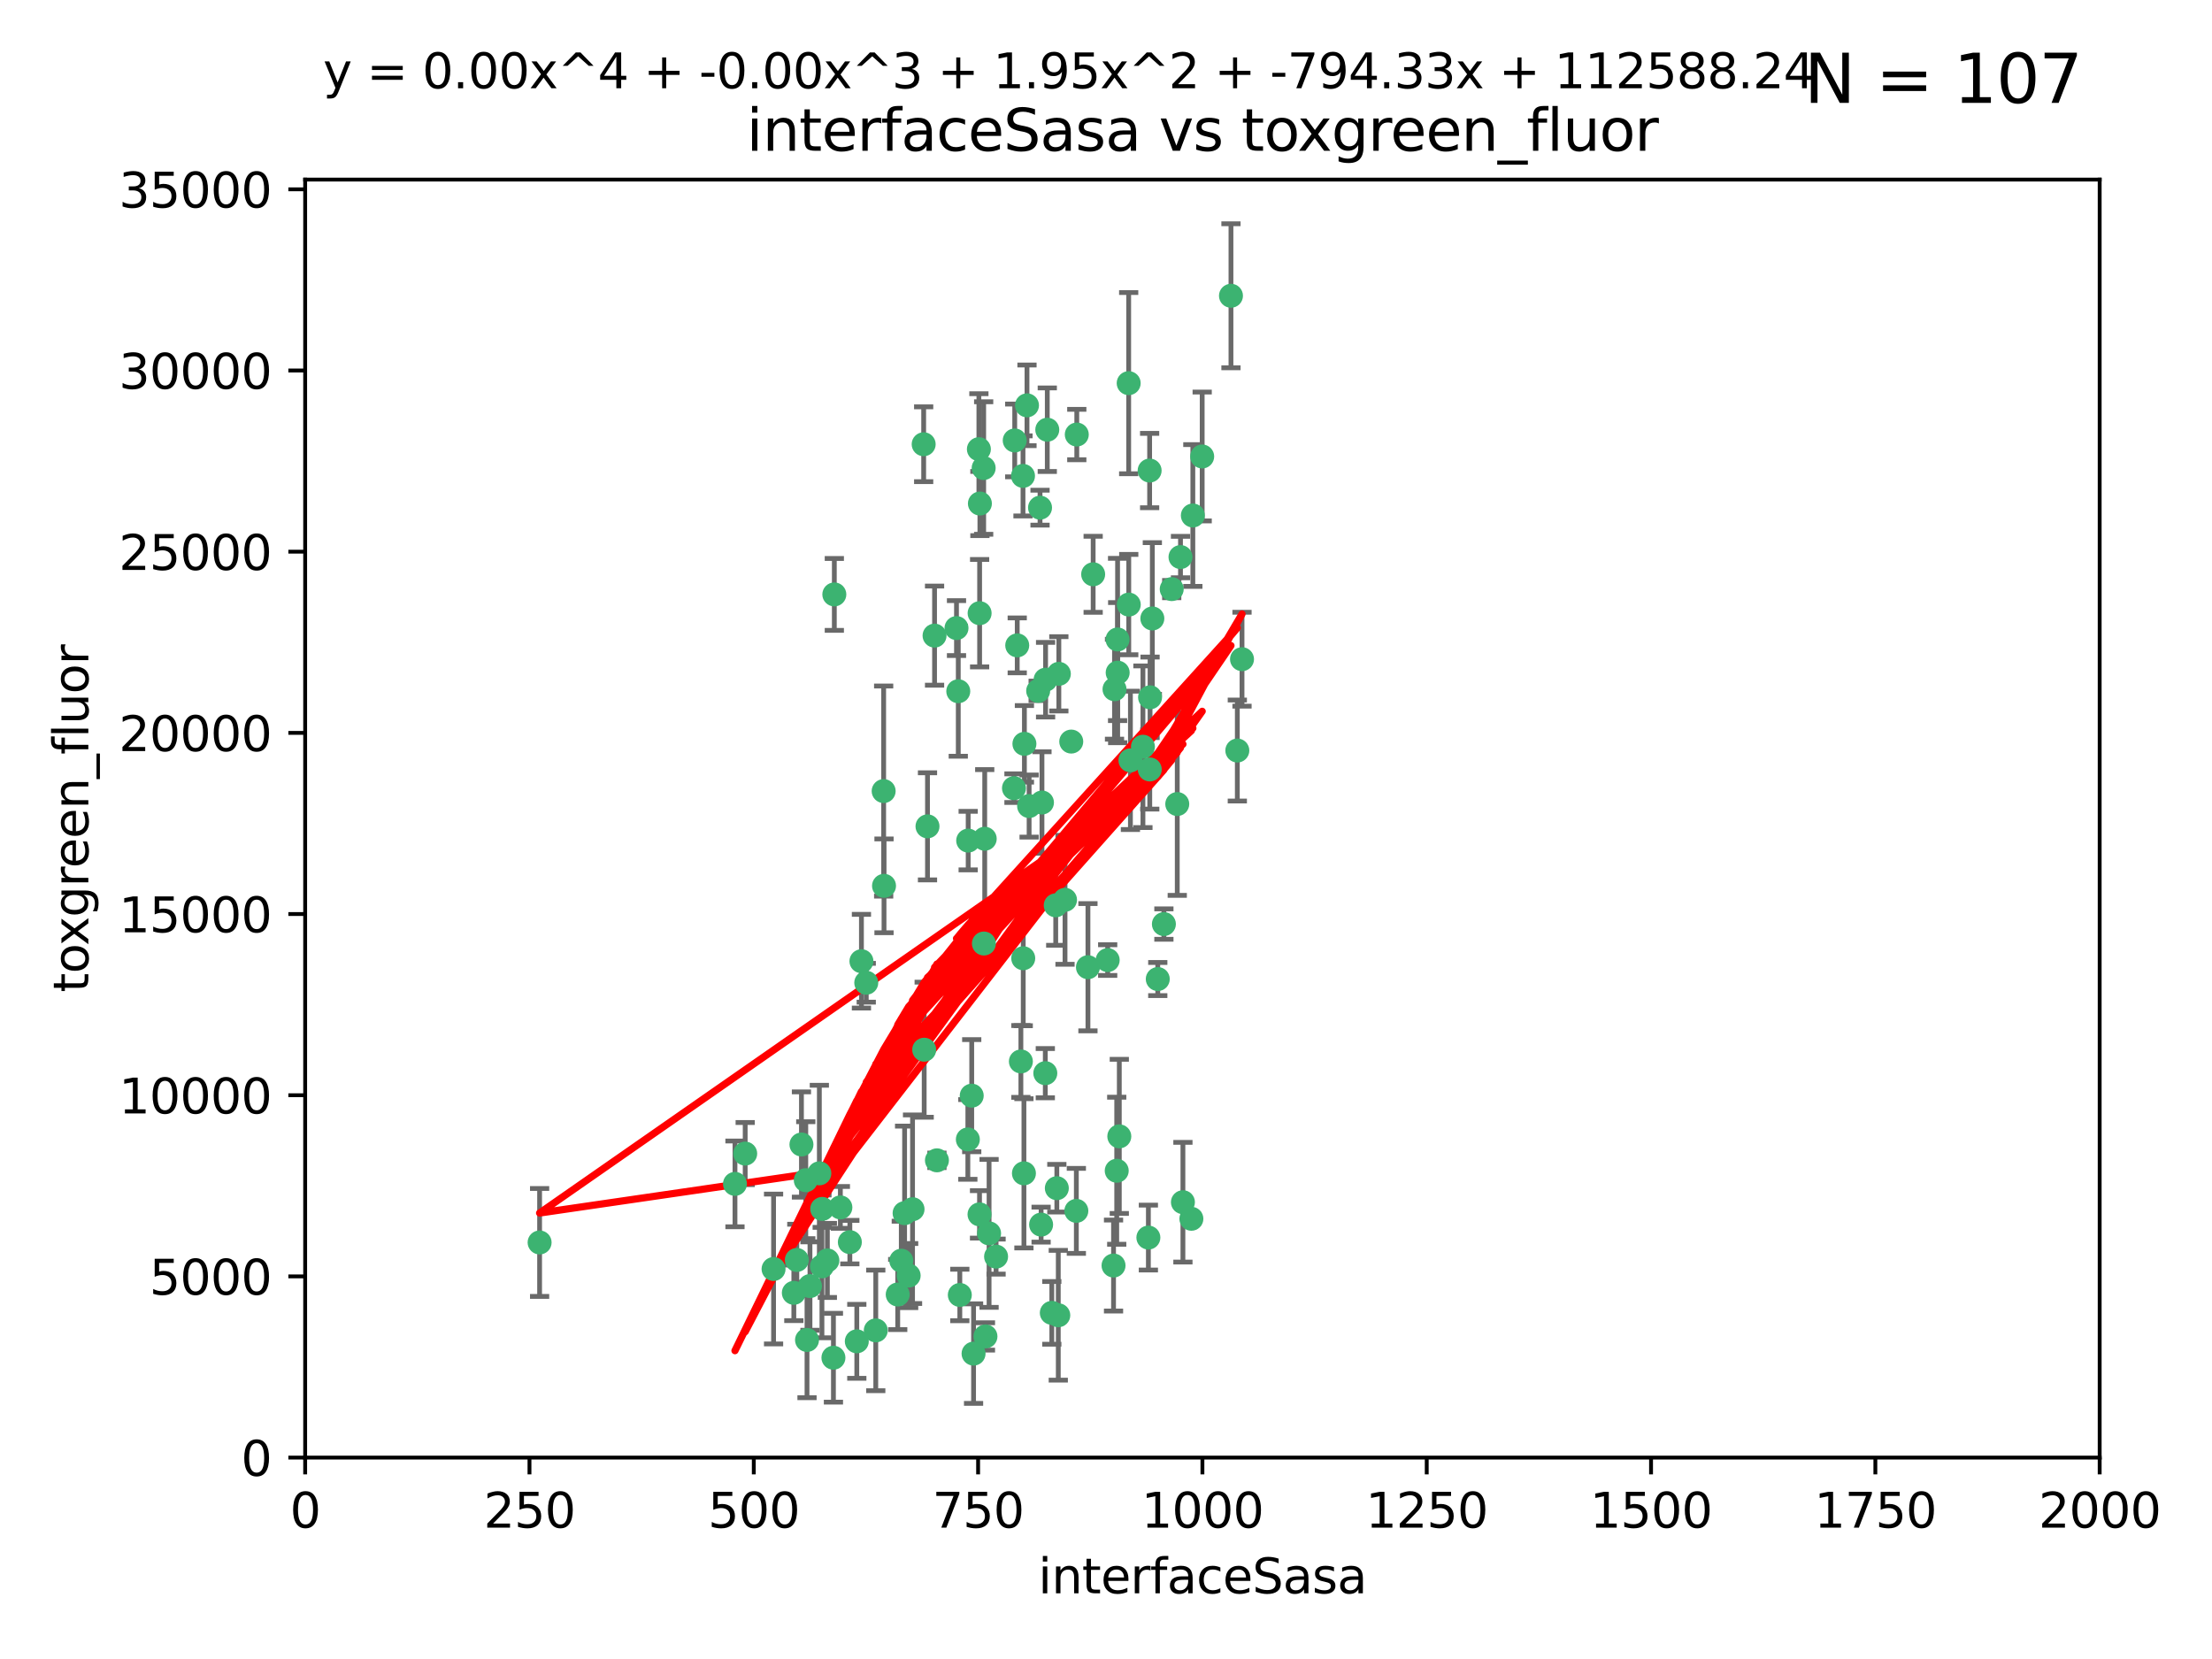 <?xml version="1.0" encoding="utf-8" standalone="no"?>
<!DOCTYPE svg PUBLIC "-//W3C//DTD SVG 1.1//EN"
  "http://www.w3.org/Graphics/SVG/1.1/DTD/svg11.dtd">
<svg xmlns:xlink="http://www.w3.org/1999/xlink" width="460.8pt" height="345.6pt" viewBox="0 0 460.8 345.6" xmlns="http://www.w3.org/2000/svg" version="1.1">
 <defs>
  <style type="text/css">*{stroke-linejoin: round; stroke-linecap: butt}</style>
 </defs>
 <g id="figure_1">
  <g id="patch_1">
   <path d="M 0 345.6 
L 460.8 345.6 
L 460.8 0 
L 0 0 
z
" style="fill: #ffffff"/>
  </g>
  <g id="axes_1">
   <g id="patch_2">
    <path d="M 63.571 303.64 
L 437.4 303.64 
L 437.4 37.411 
L 63.571 37.411 
z
" style="fill: #ffffff"/>
   </g>
   <g id="PathCollection_1">
    <defs>
     <path id="me762ffb96b" d="M 0 1.118 
C 0.297 1.118 0.581 1 0.791 0.791 
C 1 0.581 1.118 0.297 1.118 0 
C 1.118 -0.297 1 -0.581 0.791 -0.791 
C 0.581 -1 0.297 -1.118 0 -1.118 
C -0.297 -1.118 -0.581 -1 -0.791 -0.791 
C -1 -0.581 -1.118 -0.297 -1.118 0 
C -1.118 0.297 -1 0.581 -0.791 0.791 
C -0.581 1 -0.297 1.118 0 1.118 
z
" style="stroke: #3cb371"/>
    </defs>
    <g clip-path="url(#p159ecfef41)">
     <use xlink:href="#me762ffb96b" x="239.489" y="98.026" style="fill: #3cb371; stroke: #3cb371"/>
     <use xlink:href="#me762ffb96b" x="250.437" y="95.094" style="fill: #3cb371; stroke: #3cb371"/>
     <use xlink:href="#me762ffb96b" x="218.168" y="89.516" style="fill: #3cb371; stroke: #3cb371"/>
     <use xlink:href="#me762ffb96b" x="245.919" y="116.045" style="fill: #3cb371; stroke: #3cb371"/>
     <use xlink:href="#me762ffb96b" x="240.054" y="128.839" style="fill: #3cb371; stroke: #3cb371"/>
     <use xlink:href="#me762ffb96b" x="258.734" y="137.321" style="fill: #3cb371; stroke: #3cb371"/>
     <use xlink:href="#me762ffb96b" x="235.488" y="158.394" style="fill: #3cb371; stroke: #3cb371"/>
     <use xlink:href="#me762ffb96b" x="211.385" y="91.754" style="fill: #3cb371; stroke: #3cb371"/>
     <use xlink:href="#me762ffb96b" x="235.142" y="125.947" style="fill: #3cb371; stroke: #3cb371"/>
     <use xlink:href="#me762ffb96b" x="223.161" y="154.483" style="fill: #3cb371; stroke: #3cb371"/>
     <use xlink:href="#me762ffb96b" x="248.491" y="107.386" style="fill: #3cb371; stroke: #3cb371"/>
     <use xlink:href="#me762ffb96b" x="227.725" y="119.635" style="fill: #3cb371; stroke: #3cb371"/>
     <use xlink:href="#me762ffb96b" x="235.125" y="79.819" style="fill: #3cb371; stroke: #3cb371"/>
     <use xlink:href="#me762ffb96b" x="244.091" y="122.72" style="fill: #3cb371; stroke: #3cb371"/>
     <use xlink:href="#me762ffb96b" x="241.185" y="203.953" style="fill: #3cb371; stroke: #3cb371"/>
     <use xlink:href="#me762ffb96b" x="211.908" y="134.443" style="fill: #3cb371; stroke: #3cb371"/>
     <use xlink:href="#me762ffb96b" x="213.404" y="154.954" style="fill: #3cb371; stroke: #3cb371"/>
     <use xlink:href="#me762ffb96b" x="204.131" y="104.896" style="fill: #3cb371; stroke: #3cb371"/>
     <use xlink:href="#me762ffb96b" x="257.757" y="156.348" style="fill: #3cb371; stroke: #3cb371"/>
     <use xlink:href="#me762ffb96b" x="216.658" y="105.756" style="fill: #3cb371; stroke: #3cb371"/>
     <use xlink:href="#me762ffb96b" x="204.916" y="97.498" style="fill: #3cb371; stroke: #3cb371"/>
     <use xlink:href="#me762ffb96b" x="192.417" y="92.545" style="fill: #3cb371; stroke: #3cb371"/>
     <use xlink:href="#me762ffb96b" x="216.269" y="143.916" style="fill: #3cb371; stroke: #3cb371"/>
     <use xlink:href="#me762ffb96b" x="230.751" y="200.005" style="fill: #3cb371; stroke: #3cb371"/>
     <use xlink:href="#me762ffb96b" x="199.256" y="130.84" style="fill: #3cb371; stroke: #3cb371"/>
     <use xlink:href="#me762ffb96b" x="216.882" y="255.109" style="fill: #3cb371; stroke: #3cb371"/>
     <use xlink:href="#me762ffb96b" x="213.159" y="199.62" style="fill: #3cb371; stroke: #3cb371"/>
     <use xlink:href="#me762ffb96b" x="220.577" y="140.37" style="fill: #3cb371; stroke: #3cb371"/>
     <use xlink:href="#me762ffb96b" x="217.06" y="167.179" style="fill: #3cb371; stroke: #3cb371"/>
     <use xlink:href="#me762ffb96b" x="214.383" y="167.916" style="fill: #3cb371; stroke: #3cb371"/>
     <use xlink:href="#me762ffb96b" x="203.92" y="93.572" style="fill: #3cb371; stroke: #3cb371"/>
     <use xlink:href="#me762ffb96b" x="204.073" y="127.738" style="fill: #3cb371; stroke: #3cb371"/>
     <use xlink:href="#me762ffb96b" x="239.579" y="145.262" style="fill: #3cb371; stroke: #3cb371"/>
     <use xlink:href="#me762ffb96b" x="221.863" y="187.448" style="fill: #3cb371; stroke: #3cb371"/>
     <use xlink:href="#me762ffb96b" x="232.833" y="140.122" style="fill: #3cb371; stroke: #3cb371"/>
     <use xlink:href="#me762ffb96b" x="232.635" y="243.887" style="fill: #3cb371; stroke: #3cb371"/>
     <use xlink:href="#me762ffb96b" x="256.433" y="61.614" style="fill: #3cb371; stroke: #3cb371"/>
     <use xlink:href="#me762ffb96b" x="219.927" y="188.597" style="fill: #3cb371; stroke: #3cb371"/>
     <use xlink:href="#me762ffb96b" x="213.94" y="84.44" style="fill: #3cb371; stroke: #3cb371"/>
     <use xlink:href="#me762ffb96b" x="194.686" y="132.411" style="fill: #3cb371; stroke: #3cb371"/>
     <use xlink:href="#me762ffb96b" x="248.185" y="253.893" style="fill: #3cb371; stroke: #3cb371"/>
     <use xlink:href="#me762ffb96b" x="220.157" y="247.522" style="fill: #3cb371; stroke: #3cb371"/>
     <use xlink:href="#me762ffb96b" x="213.11" y="99.14" style="fill: #3cb371; stroke: #3cb371"/>
     <use xlink:href="#me762ffb96b" x="180.458" y="204.723" style="fill: #3cb371; stroke: #3cb371"/>
     <use xlink:href="#me762ffb96b" x="211.23" y="164.19" style="fill: #3cb371; stroke: #3cb371"/>
     <use xlink:href="#me762ffb96b" x="238.093" y="155.561" style="fill: #3cb371; stroke: #3cb371"/>
     <use xlink:href="#me762ffb96b" x="199.626" y="143.999" style="fill: #3cb371; stroke: #3cb371"/>
     <use xlink:href="#me762ffb96b" x="246.424" y="250.441" style="fill: #3cb371; stroke: #3cb371"/>
     <use xlink:href="#me762ffb96b" x="193.215" y="172.143" style="fill: #3cb371; stroke: #3cb371"/>
     <use xlink:href="#me762ffb96b" x="232.811" y="133.213" style="fill: #3cb371; stroke: #3cb371"/>
     <use xlink:href="#me762ffb96b" x="224.314" y="90.523" style="fill: #3cb371; stroke: #3cb371"/>
     <use xlink:href="#me762ffb96b" x="202.811" y="281.982" style="fill: #3cb371; stroke: #3cb371"/>
     <use xlink:href="#me762ffb96b" x="231.97" y="263.634" style="fill: #3cb371; stroke: #3cb371"/>
     <use xlink:href="#me762ffb96b" x="239.516" y="160.289" style="fill: #3cb371; stroke: #3cb371"/>
     <use xlink:href="#me762ffb96b" x="205.288" y="278.401" style="fill: #3cb371; stroke: #3cb371"/>
     <use xlink:href="#me762ffb96b" x="165.37" y="269.321" style="fill: #3cb371; stroke: #3cb371"/>
     <use xlink:href="#me762ffb96b" x="204.964" y="196.552" style="fill: #3cb371; stroke: #3cb371"/>
     <use xlink:href="#me762ffb96b" x="190.099" y="251.902" style="fill: #3cb371; stroke: #3cb371"/>
     <use xlink:href="#me762ffb96b" x="212.669" y="221.118" style="fill: #3cb371; stroke: #3cb371"/>
     <use xlink:href="#me762ffb96b" x="205.136" y="174.728" style="fill: #3cb371; stroke: #3cb371"/>
     <use xlink:href="#me762ffb96b" x="201.621" y="237.366" style="fill: #3cb371; stroke: #3cb371"/>
     <use xlink:href="#me762ffb96b" x="213.303" y="244.424" style="fill: #3cb371; stroke: #3cb371"/>
     <use xlink:href="#me762ffb96b" x="161.148" y="264.357" style="fill: #3cb371; stroke: #3cb371"/>
     <use xlink:href="#me762ffb96b" x="217.815" y="141.593" style="fill: #3cb371; stroke: #3cb371"/>
     <use xlink:href="#me762ffb96b" x="201.69" y="175.112" style="fill: #3cb371; stroke: #3cb371"/>
     <use xlink:href="#me762ffb96b" x="199.948" y="269.764" style="fill: #3cb371; stroke: #3cb371"/>
     <use xlink:href="#me762ffb96b" x="242.461" y="192.502" style="fill: #3cb371; stroke: #3cb371"/>
     <use xlink:href="#me762ffb96b" x="175.066" y="251.524" style="fill: #3cb371; stroke: #3cb371"/>
     <use xlink:href="#me762ffb96b" x="233.172" y="236.725" style="fill: #3cb371; stroke: #3cb371"/>
     <use xlink:href="#me762ffb96b" x="206.043" y="256.937" style="fill: #3cb371; stroke: #3cb371"/>
     <use xlink:href="#me762ffb96b" x="192.525" y="218.674" style="fill: #3cb371; stroke: #3cb371"/>
     <use xlink:href="#me762ffb96b" x="184.082" y="164.794" style="fill: #3cb371; stroke: #3cb371"/>
     <use xlink:href="#me762ffb96b" x="207.501" y="261.772" style="fill: #3cb371; stroke: #3cb371"/>
     <use xlink:href="#me762ffb96b" x="187.755" y="262.628" style="fill: #3cb371; stroke: #3cb371"/>
     <use xlink:href="#me762ffb96b" x="172.357" y="262.571" style="fill: #3cb371; stroke: #3cb371"/>
     <use xlink:href="#me762ffb96b" x="165.991" y="262.474" style="fill: #3cb371; stroke: #3cb371"/>
     <use xlink:href="#me762ffb96b" x="232.174" y="143.576" style="fill: #3cb371; stroke: #3cb371"/>
     <use xlink:href="#me762ffb96b" x="239.228" y="257.808" style="fill: #3cb371; stroke: #3cb371"/>
     <use xlink:href="#me762ffb96b" x="179.453" y="200.236" style="fill: #3cb371; stroke: #3cb371"/>
     <use xlink:href="#me762ffb96b" x="167.858" y="245.856" style="fill: #3cb371; stroke: #3cb371"/>
     <use xlink:href="#me762ffb96b" x="166.957" y="238.42" style="fill: #3cb371; stroke: #3cb371"/>
     <use xlink:href="#me762ffb96b" x="224.222" y="252.246" style="fill: #3cb371; stroke: #3cb371"/>
     <use xlink:href="#me762ffb96b" x="112.41" y="258.827" style="fill: #3cb371; stroke: #3cb371"/>
     <use xlink:href="#me762ffb96b" x="171.281" y="251.838" style="fill: #3cb371; stroke: #3cb371"/>
     <use xlink:href="#me762ffb96b" x="178.488" y="279.423" style="fill: #3cb371; stroke: #3cb371"/>
     <use xlink:href="#me762ffb96b" x="245.245" y="167.495" style="fill: #3cb371; stroke: #3cb371"/>
     <use xlink:href="#me762ffb96b" x="188.445" y="252.723" style="fill: #3cb371; stroke: #3cb371"/>
     <use xlink:href="#me762ffb96b" x="217.757" y="223.562" style="fill: #3cb371; stroke: #3cb371"/>
     <use xlink:href="#me762ffb96b" x="170.686" y="244.428" style="fill: #3cb371; stroke: #3cb371"/>
     <use xlink:href="#me762ffb96b" x="173.619" y="282.837" style="fill: #3cb371; stroke: #3cb371"/>
     <use xlink:href="#me762ffb96b" x="220.46" y="273.991" style="fill: #3cb371; stroke: #3cb371"/>
     <use xlink:href="#me762ffb96b" x="173.806" y="123.828" style="fill: #3cb371; stroke: #3cb371"/>
     <use xlink:href="#me762ffb96b" x="155.238" y="240.314" style="fill: #3cb371; stroke: #3cb371"/>
     <use xlink:href="#me762ffb96b" x="195.181" y="241.718" style="fill: #3cb371; stroke: #3cb371"/>
     <use xlink:href="#me762ffb96b" x="168.116" y="279.141" style="fill: #3cb371; stroke: #3cb371"/>
     <use xlink:href="#me762ffb96b" x="204.052" y="252.978" style="fill: #3cb371; stroke: #3cb371"/>
     <use xlink:href="#me762ffb96b" x="187.013" y="269.669" style="fill: #3cb371; stroke: #3cb371"/>
     <use xlink:href="#me762ffb96b" x="189.29" y="265.728" style="fill: #3cb371; stroke: #3cb371"/>
     <use xlink:href="#me762ffb96b" x="219.112" y="273.493" style="fill: #3cb371; stroke: #3cb371"/>
     <use xlink:href="#me762ffb96b" x="182.439" y="277.145" style="fill: #3cb371; stroke: #3cb371"/>
     <use xlink:href="#me762ffb96b" x="226.639" y="201.488" style="fill: #3cb371; stroke: #3cb371"/>
     <use xlink:href="#me762ffb96b" x="171.225" y="263.81" style="fill: #3cb371; stroke: #3cb371"/>
     <use xlink:href="#me762ffb96b" x="184.157" y="184.534" style="fill: #3cb371; stroke: #3cb371"/>
     <use xlink:href="#me762ffb96b" x="177.039" y="258.759" style="fill: #3cb371; stroke: #3cb371"/>
     <use xlink:href="#me762ffb96b" x="153.109" y="246.624" style="fill: #3cb371; stroke: #3cb371"/>
     <use xlink:href="#me762ffb96b" x="168.733" y="267.91" style="fill: #3cb371; stroke: #3cb371"/>
     <use xlink:href="#me762ffb96b" x="202.428" y="228.248" style="fill: #3cb371; stroke: #3cb371"/>
    </g>
   </g>
   <g id="matplotlib.axis_1">
    <g id="xtick_1">
     <g id="line2d_1">
      <defs>
       <path id="mff8fb4b262" d="M 0 0 
L 0 3.5 
" style="stroke: #000000; stroke-width: 0.8"/>
      </defs>
      <g>
       <use xlink:href="#mff8fb4b262" x="63.571" y="303.64" style="stroke: #000000; stroke-width: 0.8"/>
      </g>
     </g>
     <g id="text_1">
      <!-- 0 -->
      <g transform="translate(60.39 318.238)scale(0.1 -0.1)">
       <defs>
        <path id="DejaVuSans-30" d="M 2034 4250 
Q 1547 4250 1301 3770 
Q 1056 3291 1056 2328 
Q 1056 1369 1301 889 
Q 1547 409 2034 409 
Q 2525 409 2770 889 
Q 3016 1369 3016 2328 
Q 3016 3291 2770 3770 
Q 2525 4250 2034 4250 
z
M 2034 4750 
Q 2819 4750 3233 4129 
Q 3647 3509 3647 2328 
Q 3647 1150 3233 529 
Q 2819 -91 2034 -91 
Q 1250 -91 836 529 
Q 422 1150 422 2328 
Q 422 3509 836 4129 
Q 1250 4750 2034 4750 
z
" transform="scale(0.016)"/>
       </defs>
       <use xlink:href="#DejaVuSans-30"/>
      </g>
     </g>
    </g>
    <g id="xtick_2">
     <g id="line2d_2">
      <g>
       <use xlink:href="#mff8fb4b262" x="110.3" y="303.64" style="stroke: #000000; stroke-width: 0.8"/>
      </g>
     </g>
     <g id="text_2">
      <!-- 250 -->
      <g transform="translate(100.756 318.238)scale(0.1 -0.1)">
       <defs>
        <path id="DejaVuSans-32" d="M 1228 531 
L 3431 531 
L 3431 0 
L 469 0 
L 469 531 
Q 828 903 1448 1529 
Q 2069 2156 2228 2338 
Q 2531 2678 2651 2914 
Q 2772 3150 2772 3378 
Q 2772 3750 2511 3984 
Q 2250 4219 1831 4219 
Q 1534 4219 1204 4116 
Q 875 4013 500 3803 
L 500 4441 
Q 881 4594 1212 4672 
Q 1544 4750 1819 4750 
Q 2544 4750 2975 4387 
Q 3406 4025 3406 3419 
Q 3406 3131 3298 2873 
Q 3191 2616 2906 2266 
Q 2828 2175 2409 1742 
Q 1991 1309 1228 531 
z
" transform="scale(0.016)"/>
        <path id="DejaVuSans-35" d="M 691 4666 
L 3169 4666 
L 3169 4134 
L 1269 4134 
L 1269 2991 
Q 1406 3038 1543 3061 
Q 1681 3084 1819 3084 
Q 2600 3084 3056 2656 
Q 3513 2228 3513 1497 
Q 3513 744 3044 326 
Q 2575 -91 1722 -91 
Q 1428 -91 1123 -41 
Q 819 9 494 109 
L 494 744 
Q 775 591 1075 516 
Q 1375 441 1709 441 
Q 2250 441 2565 725 
Q 2881 1009 2881 1497 
Q 2881 1984 2565 2268 
Q 2250 2553 1709 2553 
Q 1456 2553 1204 2497 
Q 953 2441 691 2322 
L 691 4666 
z
" transform="scale(0.016)"/>
       </defs>
       <use xlink:href="#DejaVuSans-32"/>
       <use xlink:href="#DejaVuSans-35" x="63.623"/>
       <use xlink:href="#DejaVuSans-30" x="127.246"/>
      </g>
     </g>
    </g>
    <g id="xtick_3">
     <g id="line2d_3">
      <g>
       <use xlink:href="#mff8fb4b262" x="157.028" y="303.64" style="stroke: #000000; stroke-width: 0.8"/>
      </g>
     </g>
     <g id="text_3">
      <!-- 500 -->
      <g transform="translate(147.485 318.238)scale(0.1 -0.1)">
       <use xlink:href="#DejaVuSans-35"/>
       <use xlink:href="#DejaVuSans-30" x="63.623"/>
       <use xlink:href="#DejaVuSans-30" x="127.246"/>
      </g>
     </g>
    </g>
    <g id="xtick_4">
     <g id="line2d_4">
      <g>
       <use xlink:href="#mff8fb4b262" x="203.757" y="303.64" style="stroke: #000000; stroke-width: 0.8"/>
      </g>
     </g>
     <g id="text_4">
      <!-- 750 -->
      <g transform="translate(194.213 318.238)scale(0.1 -0.1)">
       <defs>
        <path id="DejaVuSans-37" d="M 525 4666 
L 3525 4666 
L 3525 4397 
L 1831 0 
L 1172 0 
L 2766 4134 
L 525 4134 
L 525 4666 
z
" transform="scale(0.016)"/>
       </defs>
       <use xlink:href="#DejaVuSans-37"/>
       <use xlink:href="#DejaVuSans-35" x="63.623"/>
       <use xlink:href="#DejaVuSans-30" x="127.246"/>
      </g>
     </g>
    </g>
    <g id="xtick_5">
     <g id="line2d_5">
      <g>
       <use xlink:href="#mff8fb4b262" x="250.486" y="303.64" style="stroke: #000000; stroke-width: 0.8"/>
      </g>
     </g>
     <g id="text_5">
      <!-- 1000 -->
      <g transform="translate(237.761 318.238)scale(0.1 -0.1)">
       <defs>
        <path id="DejaVuSans-31" d="M 794 531 
L 1825 531 
L 1825 4091 
L 703 3866 
L 703 4441 
L 1819 4666 
L 2450 4666 
L 2450 531 
L 3481 531 
L 3481 0 
L 794 0 
L 794 531 
z
" transform="scale(0.016)"/>
       </defs>
       <use xlink:href="#DejaVuSans-31"/>
       <use xlink:href="#DejaVuSans-30" x="63.623"/>
       <use xlink:href="#DejaVuSans-30" x="127.246"/>
       <use xlink:href="#DejaVuSans-30" x="190.869"/>
      </g>
     </g>
    </g>
    <g id="xtick_6">
     <g id="line2d_6">
      <g>
       <use xlink:href="#mff8fb4b262" x="297.214" y="303.64" style="stroke: #000000; stroke-width: 0.8"/>
      </g>
     </g>
     <g id="text_6">
      <!-- 1250 -->
      <g transform="translate(284.489 318.238)scale(0.1 -0.1)">
       <use xlink:href="#DejaVuSans-31"/>
       <use xlink:href="#DejaVuSans-32" x="63.623"/>
       <use xlink:href="#DejaVuSans-35" x="127.246"/>
       <use xlink:href="#DejaVuSans-30" x="190.869"/>
      </g>
     </g>
    </g>
    <g id="xtick_7">
     <g id="line2d_7">
      <g>
       <use xlink:href="#mff8fb4b262" x="343.943" y="303.64" style="stroke: #000000; stroke-width: 0.8"/>
      </g>
     </g>
     <g id="text_7">
      <!-- 1500 -->
      <g transform="translate(331.218 318.238)scale(0.1 -0.1)">
       <use xlink:href="#DejaVuSans-31"/>
       <use xlink:href="#DejaVuSans-35" x="63.623"/>
       <use xlink:href="#DejaVuSans-30" x="127.246"/>
       <use xlink:href="#DejaVuSans-30" x="190.869"/>
      </g>
     </g>
    </g>
    <g id="xtick_8">
     <g id="line2d_8">
      <g>
       <use xlink:href="#mff8fb4b262" x="390.671" y="303.64" style="stroke: #000000; stroke-width: 0.8"/>
      </g>
     </g>
     <g id="text_8">
      <!-- 1750 -->
      <g transform="translate(377.946 318.238)scale(0.1 -0.1)">
       <use xlink:href="#DejaVuSans-31"/>
       <use xlink:href="#DejaVuSans-37" x="63.623"/>
       <use xlink:href="#DejaVuSans-35" x="127.246"/>
       <use xlink:href="#DejaVuSans-30" x="190.869"/>
      </g>
     </g>
    </g>
    <g id="xtick_9">
     <g id="line2d_9">
      <g>
       <use xlink:href="#mff8fb4b262" x="437.4" y="303.64" style="stroke: #000000; stroke-width: 0.8"/>
      </g>
     </g>
     <g id="text_9">
      <!-- 2000 -->
      <g transform="translate(424.675 318.238)scale(0.1 -0.1)">
       <use xlink:href="#DejaVuSans-32"/>
       <use xlink:href="#DejaVuSans-30" x="63.623"/>
       <use xlink:href="#DejaVuSans-30" x="127.246"/>
       <use xlink:href="#DejaVuSans-30" x="190.869"/>
      </g>
     </g>
    </g>
    <g id="text_10">
     <!-- interfaceSasa -->
     <g transform="translate(216.279 331.917)scale(0.1 -0.1)">
      <defs>
       <path id="DejaVuSans-69" d="M 603 3500 
L 1178 3500 
L 1178 0 
L 603 0 
L 603 3500 
z
M 603 4863 
L 1178 4863 
L 1178 4134 
L 603 4134 
L 603 4863 
z
" transform="scale(0.016)"/>
       <path id="DejaVuSans-6e" d="M 3513 2113 
L 3513 0 
L 2938 0 
L 2938 2094 
Q 2938 2591 2744 2837 
Q 2550 3084 2163 3084 
Q 1697 3084 1428 2787 
Q 1159 2491 1159 1978 
L 1159 0 
L 581 0 
L 581 3500 
L 1159 3500 
L 1159 2956 
Q 1366 3272 1645 3428 
Q 1925 3584 2291 3584 
Q 2894 3584 3203 3211 
Q 3513 2838 3513 2113 
z
" transform="scale(0.016)"/>
       <path id="DejaVuSans-74" d="M 1172 4494 
L 1172 3500 
L 2356 3500 
L 2356 3053 
L 1172 3053 
L 1172 1153 
Q 1172 725 1289 603 
Q 1406 481 1766 481 
L 2356 481 
L 2356 0 
L 1766 0 
Q 1100 0 847 248 
Q 594 497 594 1153 
L 594 3053 
L 172 3053 
L 172 3500 
L 594 3500 
L 594 4494 
L 1172 4494 
z
" transform="scale(0.016)"/>
       <path id="DejaVuSans-65" d="M 3597 1894 
L 3597 1613 
L 953 1613 
Q 991 1019 1311 708 
Q 1631 397 2203 397 
Q 2534 397 2845 478 
Q 3156 559 3463 722 
L 3463 178 
Q 3153 47 2828 -22 
Q 2503 -91 2169 -91 
Q 1331 -91 842 396 
Q 353 884 353 1716 
Q 353 2575 817 3079 
Q 1281 3584 2069 3584 
Q 2775 3584 3186 3129 
Q 3597 2675 3597 1894 
z
M 3022 2063 
Q 3016 2534 2758 2815 
Q 2500 3097 2075 3097 
Q 1594 3097 1305 2825 
Q 1016 2553 972 2059 
L 3022 2063 
z
" transform="scale(0.016)"/>
       <path id="DejaVuSans-72" d="M 2631 2963 
Q 2534 3019 2420 3045 
Q 2306 3072 2169 3072 
Q 1681 3072 1420 2755 
Q 1159 2438 1159 1844 
L 1159 0 
L 581 0 
L 581 3500 
L 1159 3500 
L 1159 2956 
Q 1341 3275 1631 3429 
Q 1922 3584 2338 3584 
Q 2397 3584 2469 3576 
Q 2541 3569 2628 3553 
L 2631 2963 
z
" transform="scale(0.016)"/>
       <path id="DejaVuSans-66" d="M 2375 4863 
L 2375 4384 
L 1825 4384 
Q 1516 4384 1395 4259 
Q 1275 4134 1275 3809 
L 1275 3500 
L 2222 3500 
L 2222 3053 
L 1275 3053 
L 1275 0 
L 697 0 
L 697 3053 
L 147 3053 
L 147 3500 
L 697 3500 
L 697 3744 
Q 697 4328 969 4595 
Q 1241 4863 1831 4863 
L 2375 4863 
z
" transform="scale(0.016)"/>
       <path id="DejaVuSans-61" d="M 2194 1759 
Q 1497 1759 1228 1600 
Q 959 1441 959 1056 
Q 959 750 1161 570 
Q 1363 391 1709 391 
Q 2188 391 2477 730 
Q 2766 1069 2766 1631 
L 2766 1759 
L 2194 1759 
z
M 3341 1997 
L 3341 0 
L 2766 0 
L 2766 531 
Q 2569 213 2275 61 
Q 1981 -91 1556 -91 
Q 1019 -91 701 211 
Q 384 513 384 1019 
Q 384 1609 779 1909 
Q 1175 2209 1959 2209 
L 2766 2209 
L 2766 2266 
Q 2766 2663 2505 2880 
Q 2244 3097 1772 3097 
Q 1472 3097 1187 3025 
Q 903 2953 641 2809 
L 641 3341 
Q 956 3463 1253 3523 
Q 1550 3584 1831 3584 
Q 2591 3584 2966 3190 
Q 3341 2797 3341 1997 
z
" transform="scale(0.016)"/>
       <path id="DejaVuSans-63" d="M 3122 3366 
L 3122 2828 
Q 2878 2963 2633 3030 
Q 2388 3097 2138 3097 
Q 1578 3097 1268 2742 
Q 959 2388 959 1747 
Q 959 1106 1268 751 
Q 1578 397 2138 397 
Q 2388 397 2633 464 
Q 2878 531 3122 666 
L 3122 134 
Q 2881 22 2623 -34 
Q 2366 -91 2075 -91 
Q 1284 -91 818 406 
Q 353 903 353 1747 
Q 353 2603 823 3093 
Q 1294 3584 2113 3584 
Q 2378 3584 2631 3529 
Q 2884 3475 3122 3366 
z
" transform="scale(0.016)"/>
       <path id="DejaVuSans-53" d="M 3425 4513 
L 3425 3897 
Q 3066 4069 2747 4153 
Q 2428 4238 2131 4238 
Q 1616 4238 1336 4038 
Q 1056 3838 1056 3469 
Q 1056 3159 1242 3001 
Q 1428 2844 1947 2747 
L 2328 2669 
Q 3034 2534 3370 2195 
Q 3706 1856 3706 1288 
Q 3706 609 3251 259 
Q 2797 -91 1919 -91 
Q 1588 -91 1214 -16 
Q 841 59 441 206 
L 441 856 
Q 825 641 1194 531 
Q 1563 422 1919 422 
Q 2459 422 2753 634 
Q 3047 847 3047 1241 
Q 3047 1584 2836 1778 
Q 2625 1972 2144 2069 
L 1759 2144 
Q 1053 2284 737 2584 
Q 422 2884 422 3419 
Q 422 4038 858 4394 
Q 1294 4750 2059 4750 
Q 2388 4750 2728 4690 
Q 3069 4631 3425 4513 
z
" transform="scale(0.016)"/>
       <path id="DejaVuSans-73" d="M 2834 3397 
L 2834 2853 
Q 2591 2978 2328 3040 
Q 2066 3103 1784 3103 
Q 1356 3103 1142 2972 
Q 928 2841 928 2578 
Q 928 2378 1081 2264 
Q 1234 2150 1697 2047 
L 1894 2003 
Q 2506 1872 2764 1633 
Q 3022 1394 3022 966 
Q 3022 478 2636 193 
Q 2250 -91 1575 -91 
Q 1294 -91 989 -36 
Q 684 19 347 128 
L 347 722 
Q 666 556 975 473 
Q 1284 391 1588 391 
Q 1994 391 2212 530 
Q 2431 669 2431 922 
Q 2431 1156 2273 1281 
Q 2116 1406 1581 1522 
L 1381 1569 
Q 847 1681 609 1914 
Q 372 2147 372 2553 
Q 372 3047 722 3315 
Q 1072 3584 1716 3584 
Q 2034 3584 2315 3537 
Q 2597 3491 2834 3397 
z
" transform="scale(0.016)"/>
      </defs>
      <use xlink:href="#DejaVuSans-69"/>
      <use xlink:href="#DejaVuSans-6e" x="27.783"/>
      <use xlink:href="#DejaVuSans-74" x="91.162"/>
      <use xlink:href="#DejaVuSans-65" x="130.371"/>
      <use xlink:href="#DejaVuSans-72" x="191.895"/>
      <use xlink:href="#DejaVuSans-66" x="233.008"/>
      <use xlink:href="#DejaVuSans-61" x="268.213"/>
      <use xlink:href="#DejaVuSans-63" x="329.492"/>
      <use xlink:href="#DejaVuSans-65" x="384.473"/>
      <use xlink:href="#DejaVuSans-53" x="445.996"/>
      <use xlink:href="#DejaVuSans-61" x="509.473"/>
      <use xlink:href="#DejaVuSans-73" x="570.752"/>
      <use xlink:href="#DejaVuSans-61" x="622.852"/>
     </g>
    </g>
   </g>
   <g id="matplotlib.axis_2">
    <g id="ytick_1">
     <g id="line2d_10">
      <defs>
       <path id="mcd0b2bbefb" d="M 0 0 
L -3.5 0 
" style="stroke: #000000; stroke-width: 0.8"/>
      </defs>
      <g>
       <use xlink:href="#mcd0b2bbefb" x="63.571" y="303.64" style="stroke: #000000; stroke-width: 0.8"/>
      </g>
     </g>
     <g id="text_11">
      <!-- 0 -->
      <g transform="translate(50.209 307.439)scale(0.1 -0.1)">
       <use xlink:href="#DejaVuSans-30"/>
      </g>
     </g>
    </g>
    <g id="ytick_2">
     <g id="line2d_11">
      <g>
       <use xlink:href="#mcd0b2bbefb" x="63.571" y="265.897" style="stroke: #000000; stroke-width: 0.8"/>
      </g>
     </g>
     <g id="text_12">
      <!-- 5000 -->
      <g transform="translate(31.121 269.696)scale(0.1 -0.1)">
       <use xlink:href="#DejaVuSans-35"/>
       <use xlink:href="#DejaVuSans-30" x="63.623"/>
       <use xlink:href="#DejaVuSans-30" x="127.246"/>
       <use xlink:href="#DejaVuSans-30" x="190.869"/>
      </g>
     </g>
    </g>
    <g id="ytick_3">
     <g id="line2d_12">
      <g>
       <use xlink:href="#mcd0b2bbefb" x="63.571" y="228.154" style="stroke: #000000; stroke-width: 0.8"/>
      </g>
     </g>
     <g id="text_13">
      <!-- 10000 -->
      <g transform="translate(24.759 231.953)scale(0.1 -0.1)">
       <use xlink:href="#DejaVuSans-31"/>
       <use xlink:href="#DejaVuSans-30" x="63.623"/>
       <use xlink:href="#DejaVuSans-30" x="127.246"/>
       <use xlink:href="#DejaVuSans-30" x="190.869"/>
       <use xlink:href="#DejaVuSans-30" x="254.492"/>
      </g>
     </g>
    </g>
    <g id="ytick_4">
     <g id="line2d_13">
      <g>
       <use xlink:href="#mcd0b2bbefb" x="63.571" y="190.411" style="stroke: #000000; stroke-width: 0.8"/>
      </g>
     </g>
     <g id="text_14">
      <!-- 15000 -->
      <g transform="translate(24.759 194.21)scale(0.1 -0.1)">
       <use xlink:href="#DejaVuSans-31"/>
       <use xlink:href="#DejaVuSans-35" x="63.623"/>
       <use xlink:href="#DejaVuSans-30" x="127.246"/>
       <use xlink:href="#DejaVuSans-30" x="190.869"/>
       <use xlink:href="#DejaVuSans-30" x="254.492"/>
      </g>
     </g>
    </g>
    <g id="ytick_5">
     <g id="line2d_14">
      <g>
       <use xlink:href="#mcd0b2bbefb" x="63.571" y="152.668" style="stroke: #000000; stroke-width: 0.8"/>
      </g>
     </g>
     <g id="text_15">
      <!-- 20000 -->
      <g transform="translate(24.759 156.467)scale(0.1 -0.1)">
       <use xlink:href="#DejaVuSans-32"/>
       <use xlink:href="#DejaVuSans-30" x="63.623"/>
       <use xlink:href="#DejaVuSans-30" x="127.246"/>
       <use xlink:href="#DejaVuSans-30" x="190.869"/>
       <use xlink:href="#DejaVuSans-30" x="254.492"/>
      </g>
     </g>
    </g>
    <g id="ytick_6">
     <g id="line2d_15">
      <g>
       <use xlink:href="#mcd0b2bbefb" x="63.571" y="114.925" style="stroke: #000000; stroke-width: 0.8"/>
      </g>
     </g>
     <g id="text_16">
      <!-- 25000 -->
      <g transform="translate(24.759 118.724)scale(0.1 -0.1)">
       <use xlink:href="#DejaVuSans-32"/>
       <use xlink:href="#DejaVuSans-35" x="63.623"/>
       <use xlink:href="#DejaVuSans-30" x="127.246"/>
       <use xlink:href="#DejaVuSans-30" x="190.869"/>
       <use xlink:href="#DejaVuSans-30" x="254.492"/>
      </g>
     </g>
    </g>
    <g id="ytick_7">
     <g id="line2d_16">
      <g>
       <use xlink:href="#mcd0b2bbefb" x="63.571" y="77.181" style="stroke: #000000; stroke-width: 0.8"/>
      </g>
     </g>
     <g id="text_17">
      <!-- 30000 -->
      <g transform="translate(24.759 80.981)scale(0.1 -0.1)">
       <defs>
        <path id="DejaVuSans-33" d="M 2597 2516 
Q 3050 2419 3304 2112 
Q 3559 1806 3559 1356 
Q 3559 666 3084 287 
Q 2609 -91 1734 -91 
Q 1441 -91 1130 -33 
Q 819 25 488 141 
L 488 750 
Q 750 597 1062 519 
Q 1375 441 1716 441 
Q 2309 441 2620 675 
Q 2931 909 2931 1356 
Q 2931 1769 2642 2001 
Q 2353 2234 1838 2234 
L 1294 2234 
L 1294 2753 
L 1863 2753 
Q 2328 2753 2575 2939 
Q 2822 3125 2822 3475 
Q 2822 3834 2567 4026 
Q 2313 4219 1838 4219 
Q 1578 4219 1281 4162 
Q 984 4106 628 3988 
L 628 4550 
Q 988 4650 1302 4700 
Q 1616 4750 1894 4750 
Q 2613 4750 3031 4423 
Q 3450 4097 3450 3541 
Q 3450 3153 3228 2886 
Q 3006 2619 2597 2516 
z
" transform="scale(0.016)"/>
       </defs>
       <use xlink:href="#DejaVuSans-33"/>
       <use xlink:href="#DejaVuSans-30" x="63.623"/>
       <use xlink:href="#DejaVuSans-30" x="127.246"/>
       <use xlink:href="#DejaVuSans-30" x="190.869"/>
       <use xlink:href="#DejaVuSans-30" x="254.492"/>
      </g>
     </g>
    </g>
    <g id="ytick_8">
     <g id="line2d_17">
      <g>
       <use xlink:href="#mcd0b2bbefb" x="63.571" y="39.438" style="stroke: #000000; stroke-width: 0.8"/>
      </g>
     </g>
     <g id="text_18">
      <!-- 35000 -->
      <g transform="translate(24.759 43.238)scale(0.1 -0.1)">
       <use xlink:href="#DejaVuSans-33"/>
       <use xlink:href="#DejaVuSans-35" x="63.623"/>
       <use xlink:href="#DejaVuSans-30" x="127.246"/>
       <use xlink:href="#DejaVuSans-30" x="190.869"/>
       <use xlink:href="#DejaVuSans-30" x="254.492"/>
      </g>
     </g>
    </g>
    <g id="text_19">
     <!-- toxgreen_fluor -->
     <g transform="translate(18.401 206.72)rotate(-90)scale(0.1 -0.1)">
      <defs>
       <path id="DejaVuSans-6f" d="M 1959 3097 
Q 1497 3097 1228 2736 
Q 959 2375 959 1747 
Q 959 1119 1226 758 
Q 1494 397 1959 397 
Q 2419 397 2687 759 
Q 2956 1122 2956 1747 
Q 2956 2369 2687 2733 
Q 2419 3097 1959 3097 
z
M 1959 3584 
Q 2709 3584 3137 3096 
Q 3566 2609 3566 1747 
Q 3566 888 3137 398 
Q 2709 -91 1959 -91 
Q 1206 -91 779 398 
Q 353 888 353 1747 
Q 353 2609 779 3096 
Q 1206 3584 1959 3584 
z
" transform="scale(0.016)"/>
       <path id="DejaVuSans-78" d="M 3513 3500 
L 2247 1797 
L 3578 0 
L 2900 0 
L 1881 1375 
L 863 0 
L 184 0 
L 1544 1831 
L 300 3500 
L 978 3500 
L 1906 2253 
L 2834 3500 
L 3513 3500 
z
" transform="scale(0.016)"/>
       <path id="DejaVuSans-67" d="M 2906 1791 
Q 2906 2416 2648 2759 
Q 2391 3103 1925 3103 
Q 1463 3103 1205 2759 
Q 947 2416 947 1791 
Q 947 1169 1205 825 
Q 1463 481 1925 481 
Q 2391 481 2648 825 
Q 2906 1169 2906 1791 
z
M 3481 434 
Q 3481 -459 3084 -895 
Q 2688 -1331 1869 -1331 
Q 1566 -1331 1297 -1286 
Q 1028 -1241 775 -1147 
L 775 -588 
Q 1028 -725 1275 -790 
Q 1522 -856 1778 -856 
Q 2344 -856 2625 -561 
Q 2906 -266 2906 331 
L 2906 616 
Q 2728 306 2450 153 
Q 2172 0 1784 0 
Q 1141 0 747 490 
Q 353 981 353 1791 
Q 353 2603 747 3093 
Q 1141 3584 1784 3584 
Q 2172 3584 2450 3431 
Q 2728 3278 2906 2969 
L 2906 3500 
L 3481 3500 
L 3481 434 
z
" transform="scale(0.016)"/>
       <path id="DejaVuSans-5f" d="M 3263 -1063 
L 3263 -1509 
L -63 -1509 
L -63 -1063 
L 3263 -1063 
z
" transform="scale(0.016)"/>
       <path id="DejaVuSans-6c" d="M 603 4863 
L 1178 4863 
L 1178 0 
L 603 0 
L 603 4863 
z
" transform="scale(0.016)"/>
       <path id="DejaVuSans-75" d="M 544 1381 
L 544 3500 
L 1119 3500 
L 1119 1403 
Q 1119 906 1312 657 
Q 1506 409 1894 409 
Q 2359 409 2629 706 
Q 2900 1003 2900 1516 
L 2900 3500 
L 3475 3500 
L 3475 0 
L 2900 0 
L 2900 538 
Q 2691 219 2414 64 
Q 2138 -91 1772 -91 
Q 1169 -91 856 284 
Q 544 659 544 1381 
z
M 1991 3584 
L 1991 3584 
z
" transform="scale(0.016)"/>
      </defs>
      <use xlink:href="#DejaVuSans-74"/>
      <use xlink:href="#DejaVuSans-6f" x="39.209"/>
      <use xlink:href="#DejaVuSans-78" x="97.266"/>
      <use xlink:href="#DejaVuSans-67" x="156.445"/>
      <use xlink:href="#DejaVuSans-72" x="219.922"/>
      <use xlink:href="#DejaVuSans-65" x="258.785"/>
      <use xlink:href="#DejaVuSans-65" x="320.309"/>
      <use xlink:href="#DejaVuSans-6e" x="381.832"/>
      <use xlink:href="#DejaVuSans-5f" x="445.211"/>
      <use xlink:href="#DejaVuSans-66" x="495.211"/>
      <use xlink:href="#DejaVuSans-6c" x="530.416"/>
      <use xlink:href="#DejaVuSans-75" x="558.199"/>
      <use xlink:href="#DejaVuSans-6f" x="621.578"/>
      <use xlink:href="#DejaVuSans-72" x="682.76"/>
     </g>
    </g>
   </g>
   <g id="LineCollection_1">
    <path d="M 239.489 105.772 
L 239.489 90.281 
" clip-path="url(#p159ecfef41)" style="fill: none; stroke: #696969"/>
    <path d="M 250.437 108.514 
L 250.437 81.675 
" clip-path="url(#p159ecfef41)" style="fill: none; stroke: #696969"/>
    <path d="M 218.168 98.217 
L 218.168 80.815 
" clip-path="url(#p159ecfef41)" style="fill: none; stroke: #696969"/>
    <path d="M 245.919 120.361 
L 245.919 111.729 
" clip-path="url(#p159ecfef41)" style="fill: none; stroke: #696969"/>
    <path d="M 240.054 144.637 
L 240.054 113.041 
" clip-path="url(#p159ecfef41)" style="fill: none; stroke: #696969"/>
    <path d="M 258.734 147.102 
L 258.734 127.541 
" clip-path="url(#p159ecfef41)" style="fill: none; stroke: #696969"/>
    <path d="M 235.488 172.807 
L 235.488 143.981 
" clip-path="url(#p159ecfef41)" style="fill: none; stroke: #696969"/>
    <path d="M 211.385 99.334 
L 211.385 84.174 
" clip-path="url(#p159ecfef41)" style="fill: none; stroke: #696969"/>
    <path d="M 235.142 136.397 
L 235.142 115.497 
" clip-path="url(#p159ecfef41)" style="fill: none; stroke: #696969"/>
    <path d="M 223.161 155.048 
L 223.161 153.918 
" clip-path="url(#p159ecfef41)" style="fill: none; stroke: #696969"/>
    <path d="M 248.491 122.155 
L 248.491 92.617 
" clip-path="url(#p159ecfef41)" style="fill: none; stroke: #696969"/>
    <path d="M 227.725 127.554 
L 227.725 111.717 
" clip-path="url(#p159ecfef41)" style="fill: none; stroke: #696969"/>
    <path d="M 235.125 98.693 
L 235.125 60.945 
" clip-path="url(#p159ecfef41)" style="fill: none; stroke: #696969"/>
    <path d="M 244.091 124.514 
L 244.091 120.926 
" clip-path="url(#p159ecfef41)" style="fill: none; stroke: #696969"/>
    <path d="M 241.185 207.405 
L 241.185 200.501 
" clip-path="url(#p159ecfef41)" style="fill: none; stroke: #696969"/>
    <path d="M 211.908 140.163 
L 211.908 128.724 
" clip-path="url(#p159ecfef41)" style="fill: none; stroke: #696969"/>
    <path d="M 213.404 162.929 
L 213.404 146.979 
" clip-path="url(#p159ecfef41)" style="fill: none; stroke: #696969"/>
    <path d="M 204.131 111.578 
L 204.131 98.214 
" clip-path="url(#p159ecfef41)" style="fill: none; stroke: #696969"/>
    <path d="M 257.757 166.868 
L 257.757 145.829 
" clip-path="url(#p159ecfef41)" style="fill: none; stroke: #696969"/>
    <path d="M 216.658 109.392 
L 216.658 102.12 
" clip-path="url(#p159ecfef41)" style="fill: none; stroke: #696969"/>
    <path d="M 204.916 111.302 
L 204.916 83.693 
" clip-path="url(#p159ecfef41)" style="fill: none; stroke: #696969"/>
    <path d="M 192.417 100.341 
L 192.417 84.749 
" clip-path="url(#p159ecfef41)" style="fill: none; stroke: #696969"/>
    <path d="M 216.269 145.941 
L 216.269 141.891 
" clip-path="url(#p159ecfef41)" style="fill: none; stroke: #696969"/>
    <path d="M 230.751 203.204 
L 230.751 196.806 
" clip-path="url(#p159ecfef41)" style="fill: none; stroke: #696969"/>
    <path d="M 199.256 136.561 
L 199.256 125.12 
" clip-path="url(#p159ecfef41)" style="fill: none; stroke: #696969"/>
    <path d="M 216.882 258.755 
L 216.882 251.464 
" clip-path="url(#p159ecfef41)" style="fill: none; stroke: #696969"/>
    <path d="M 213.159 213.675 
L 213.159 185.565 
" clip-path="url(#p159ecfef41)" style="fill: none; stroke: #696969"/>
    <path d="M 220.577 148.106 
L 220.577 132.634 
" clip-path="url(#p159ecfef41)" style="fill: none; stroke: #696969"/>
    <path d="M 217.06 177.756 
L 217.06 156.602 
" clip-path="url(#p159ecfef41)" style="fill: none; stroke: #696969"/>
    <path d="M 214.383 174.389 
L 214.383 161.444 
" clip-path="url(#p159ecfef41)" style="fill: none; stroke: #696969"/>
    <path d="M 203.92 105.129 
L 203.92 82.016 
" clip-path="url(#p159ecfef41)" style="fill: none; stroke: #696969"/>
    <path d="M 204.073 138.926 
L 204.073 116.549 
" clip-path="url(#p159ecfef41)" style="fill: none; stroke: #696969"/>
    <path d="M 239.579 153.647 
L 239.579 136.877 
" clip-path="url(#p159ecfef41)" style="fill: none; stroke: #696969"/>
    <path d="M 221.863 200.874 
L 221.863 174.022 
" clip-path="url(#p159ecfef41)" style="fill: none; stroke: #696969"/>
    <path d="M 232.833 154.719 
L 232.833 125.526 
" clip-path="url(#p159ecfef41)" style="fill: none; stroke: #696969"/>
    <path d="M 232.635 259.205 
L 232.635 228.569 
" clip-path="url(#p159ecfef41)" style="fill: none; stroke: #696969"/>
    <path d="M 256.433 76.614 
L 256.433 46.614 
" clip-path="url(#p159ecfef41)" style="fill: none; stroke: #696969"/>
    <path d="M 219.927 196.924 
L 219.927 180.269 
" clip-path="url(#p159ecfef41)" style="fill: none; stroke: #696969"/>
    <path d="M 213.94 92.843 
L 213.94 76.037 
" clip-path="url(#p159ecfef41)" style="fill: none; stroke: #696969"/>
    <path d="M 194.686 142.738 
L 194.686 122.084 
" clip-path="url(#p159ecfef41)" style="fill: none; stroke: #696969"/>
    <path d="M 248.185 254.845 
L 248.185 252.94 
" clip-path="url(#p159ecfef41)" style="fill: none; stroke: #696969"/>
    <path d="M 220.157 252.489 
L 220.157 242.555 
" clip-path="url(#p159ecfef41)" style="fill: none; stroke: #696969"/>
    <path d="M 213.11 107.483 
L 213.11 90.798 
" clip-path="url(#p159ecfef41)" style="fill: none; stroke: #696969"/>
    <path d="M 180.458 208.763 
L 180.458 200.682 
" clip-path="url(#p159ecfef41)" style="fill: none; stroke: #696969"/>
    <path d="M 211.23 167.175 
L 211.23 161.206 
" clip-path="url(#p159ecfef41)" style="fill: none; stroke: #696969"/>
    <path d="M 238.093 172.398 
L 238.093 138.724 
" clip-path="url(#p159ecfef41)" style="fill: none; stroke: #696969"/>
    <path d="M 199.626 157.537 
L 199.626 130.461 
" clip-path="url(#p159ecfef41)" style="fill: none; stroke: #696969"/>
    <path d="M 246.424 262.909 
L 246.424 237.974 
" clip-path="url(#p159ecfef41)" style="fill: none; stroke: #696969"/>
    <path d="M 193.215 183.299 
L 193.215 160.986 
" clip-path="url(#p159ecfef41)" style="fill: none; stroke: #696969"/>
    <path d="M 232.811 150.11 
L 232.811 116.316 
" clip-path="url(#p159ecfef41)" style="fill: none; stroke: #696969"/>
    <path d="M 224.314 95.772 
L 224.314 85.274 
" clip-path="url(#p159ecfef41)" style="fill: none; stroke: #696969"/>
    <path d="M 202.811 292.352 
L 202.811 271.612 
" clip-path="url(#p159ecfef41)" style="fill: none; stroke: #696969"/>
    <path d="M 231.97 273.111 
L 231.97 254.158 
" clip-path="url(#p159ecfef41)" style="fill: none; stroke: #696969"/>
    <path d="M 239.516 168.551 
L 239.516 152.026 
" clip-path="url(#p159ecfef41)" style="fill: none; stroke: #696969"/>
    <path d="M 205.288 281.253 
L 205.288 275.55 
" clip-path="url(#p159ecfef41)" style="fill: none; stroke: #696969"/>
    <path d="M 165.37 275.109 
L 165.37 263.534 
" clip-path="url(#p159ecfef41)" style="fill: none; stroke: #696969"/>
    <path d="M 204.964 200.974 
L 204.964 192.13 
" clip-path="url(#p159ecfef41)" style="fill: none; stroke: #696969"/>
    <path d="M 190.099 271.544 
L 190.099 232.26 
" clip-path="url(#p159ecfef41)" style="fill: none; stroke: #696969"/>
    <path d="M 212.669 228.596 
L 212.669 213.64 
" clip-path="url(#p159ecfef41)" style="fill: none; stroke: #696969"/>
    <path d="M 205.136 189.135 
L 205.136 160.322 
" clip-path="url(#p159ecfef41)" style="fill: none; stroke: #696969"/>
    <path d="M 201.621 245.665 
L 201.621 229.068 
" clip-path="url(#p159ecfef41)" style="fill: none; stroke: #696969"/>
    <path d="M 213.303 259.965 
L 213.303 228.883 
" clip-path="url(#p159ecfef41)" style="fill: none; stroke: #696969"/>
    <path d="M 161.148 279.964 
L 161.148 248.75 
" clip-path="url(#p159ecfef41)" style="fill: none; stroke: #696969"/>
    <path d="M 217.815 149.363 
L 217.815 133.823 
" clip-path="url(#p159ecfef41)" style="fill: none; stroke: #696969"/>
    <path d="M 201.69 181.212 
L 201.69 169.013 
" clip-path="url(#p159ecfef41)" style="fill: none; stroke: #696969"/>
    <path d="M 199.948 275.127 
L 199.948 264.4 
" clip-path="url(#p159ecfef41)" style="fill: none; stroke: #696969"/>
    <path d="M 242.461 195.669 
L 242.461 189.335 
" clip-path="url(#p159ecfef41)" style="fill: none; stroke: #696969"/>
    <path d="M 175.066 255.883 
L 175.066 247.164 
" clip-path="url(#p159ecfef41)" style="fill: none; stroke: #696969"/>
    <path d="M 233.172 252.781 
L 233.172 220.67 
" clip-path="url(#p159ecfef41)" style="fill: none; stroke: #696969"/>
    <path d="M 206.043 272.347 
L 206.043 241.526 
" clip-path="url(#p159ecfef41)" style="fill: none; stroke: #696969"/>
    <path d="M 192.525 232.742 
L 192.525 204.605 
" clip-path="url(#p159ecfef41)" style="fill: none; stroke: #696969"/>
    <path d="M 184.082 186.68 
L 184.082 142.908 
" clip-path="url(#p159ecfef41)" style="fill: none; stroke: #696969"/>
    <path d="M 207.501 265.422 
L 207.501 258.121 
" clip-path="url(#p159ecfef41)" style="fill: none; stroke: #696969"/>
    <path d="M 187.755 270.857 
L 187.755 254.399 
" clip-path="url(#p159ecfef41)" style="fill: none; stroke: #696969"/>
    <path d="M 172.357 270.288 
L 172.357 254.854 
" clip-path="url(#p159ecfef41)" style="fill: none; stroke: #696969"/>
    <path d="M 165.991 269.915 
L 165.991 255.033 
" clip-path="url(#p159ecfef41)" style="fill: none; stroke: #696969"/>
    <path d="M 232.174 153.98 
L 232.174 133.171 
" clip-path="url(#p159ecfef41)" style="fill: none; stroke: #696969"/>
    <path d="M 239.228 264.569 
L 239.228 251.047 
" clip-path="url(#p159ecfef41)" style="fill: none; stroke: #696969"/>
    <path d="M 179.453 209.997 
L 179.453 190.475 
" clip-path="url(#p159ecfef41)" style="fill: none; stroke: #696969"/>
    <path d="M 167.858 258.035 
L 167.858 233.677 
" clip-path="url(#p159ecfef41)" style="fill: none; stroke: #696969"/>
    <path d="M 166.957 249.385 
L 166.957 227.454 
" clip-path="url(#p159ecfef41)" style="fill: none; stroke: #696969"/>
    <path d="M 224.222 261.1 
L 224.222 243.393 
" clip-path="url(#p159ecfef41)" style="fill: none; stroke: #696969"/>
    <path d="M 112.41 270.066 
L 112.41 247.588 
" clip-path="url(#p159ecfef41)" style="fill: none; stroke: #696969"/>
    <path d="M 171.281 255.685 
L 171.281 247.992 
" clip-path="url(#p159ecfef41)" style="fill: none; stroke: #696969"/>
    <path d="M 178.488 287.127 
L 178.488 271.719 
" clip-path="url(#p159ecfef41)" style="fill: none; stroke: #696969"/>
    <path d="M 245.245 186.519 
L 245.245 148.47 
" clip-path="url(#p159ecfef41)" style="fill: none; stroke: #696969"/>
    <path d="M 188.445 270.856 
L 188.445 234.59 
" clip-path="url(#p159ecfef41)" style="fill: none; stroke: #696969"/>
    <path d="M 217.757 228.692 
L 217.757 218.432 
" clip-path="url(#p159ecfef41)" style="fill: none; stroke: #696969"/>
    <path d="M 170.686 262.775 
L 170.686 226.08 
" clip-path="url(#p159ecfef41)" style="fill: none; stroke: #696969"/>
    <path d="M 173.619 292.089 
L 173.619 273.585 
" clip-path="url(#p159ecfef41)" style="fill: none; stroke: #696969"/>
    <path d="M 220.46 287.508 
L 220.46 260.474 
" clip-path="url(#p159ecfef41)" style="fill: none; stroke: #696969"/>
    <path d="M 173.806 131.314 
L 173.806 116.343 
" clip-path="url(#p159ecfef41)" style="fill: none; stroke: #696969"/>
    <path d="M 155.238 246.787 
L 155.238 233.841 
" clip-path="url(#p159ecfef41)" style="fill: none; stroke: #696969"/>
    <path d="M 195.181 243.231 
L 195.181 240.205 
" clip-path="url(#p159ecfef41)" style="fill: none; stroke: #696969"/>
    <path d="M 168.116 291.163 
L 168.116 267.119 
" clip-path="url(#p159ecfef41)" style="fill: none; stroke: #696969"/>
    <path d="M 204.052 257.921 
L 204.052 248.036 
" clip-path="url(#p159ecfef41)" style="fill: none; stroke: #696969"/>
    <path d="M 187.013 276.98 
L 187.013 262.359 
" clip-path="url(#p159ecfef41)" style="fill: none; stroke: #696969"/>
    <path d="M 189.29 272.404 
L 189.29 259.053 
" clip-path="url(#p159ecfef41)" style="fill: none; stroke: #696969"/>
    <path d="M 219.112 280.025 
L 219.112 266.96 
" clip-path="url(#p159ecfef41)" style="fill: none; stroke: #696969"/>
    <path d="M 182.439 289.704 
L 182.439 264.587 
" clip-path="url(#p159ecfef41)" style="fill: none; stroke: #696969"/>
    <path d="M 226.639 214.744 
L 226.639 188.233 
" clip-path="url(#p159ecfef41)" style="fill: none; stroke: #696969"/>
    <path d="M 171.225 278.689 
L 171.225 248.931 
" clip-path="url(#p159ecfef41)" style="fill: none; stroke: #696969"/>
    <path d="M 184.157 194.3 
L 184.157 174.769 
" clip-path="url(#p159ecfef41)" style="fill: none; stroke: #696969"/>
    <path d="M 177.039 263.29 
L 177.039 254.227 
" clip-path="url(#p159ecfef41)" style="fill: none; stroke: #696969"/>
    <path d="M 153.109 255.558 
L 153.109 237.689 
" clip-path="url(#p159ecfef41)" style="fill: none; stroke: #696969"/>
    <path d="M 168.733 277.119 
L 168.733 258.7 
" clip-path="url(#p159ecfef41)" style="fill: none; stroke: #696969"/>
    <path d="M 202.428 239.929 
L 202.428 216.567 
" clip-path="url(#p159ecfef41)" style="fill: none; stroke: #696969"/>
   </g>
   <g id="line2d_18">
    <defs>
     <path id="m3fde54e45f" d="M 2 0 
L -2 -0 
" style="stroke: #696969"/>
    </defs>
    <g clip-path="url(#p159ecfef41)">
     <use xlink:href="#m3fde54e45f" x="239.489" y="105.772" style="fill: #696969; stroke: #696969"/>
     <use xlink:href="#m3fde54e45f" x="250.437" y="108.514" style="fill: #696969; stroke: #696969"/>
     <use xlink:href="#m3fde54e45f" x="218.168" y="98.217" style="fill: #696969; stroke: #696969"/>
     <use xlink:href="#m3fde54e45f" x="245.919" y="120.361" style="fill: #696969; stroke: #696969"/>
     <use xlink:href="#m3fde54e45f" x="240.054" y="144.637" style="fill: #696969; stroke: #696969"/>
     <use xlink:href="#m3fde54e45f" x="258.734" y="147.102" style="fill: #696969; stroke: #696969"/>
     <use xlink:href="#m3fde54e45f" x="235.488" y="172.807" style="fill: #696969; stroke: #696969"/>
     <use xlink:href="#m3fde54e45f" x="211.385" y="99.334" style="fill: #696969; stroke: #696969"/>
     <use xlink:href="#m3fde54e45f" x="235.142" y="136.397" style="fill: #696969; stroke: #696969"/>
     <use xlink:href="#m3fde54e45f" x="223.161" y="155.048" style="fill: #696969; stroke: #696969"/>
     <use xlink:href="#m3fde54e45f" x="248.491" y="122.155" style="fill: #696969; stroke: #696969"/>
     <use xlink:href="#m3fde54e45f" x="227.725" y="127.554" style="fill: #696969; stroke: #696969"/>
     <use xlink:href="#m3fde54e45f" x="235.125" y="98.693" style="fill: #696969; stroke: #696969"/>
     <use xlink:href="#m3fde54e45f" x="244.091" y="124.514" style="fill: #696969; stroke: #696969"/>
     <use xlink:href="#m3fde54e45f" x="241.185" y="207.405" style="fill: #696969; stroke: #696969"/>
     <use xlink:href="#m3fde54e45f" x="211.908" y="140.163" style="fill: #696969; stroke: #696969"/>
     <use xlink:href="#m3fde54e45f" x="213.404" y="162.929" style="fill: #696969; stroke: #696969"/>
     <use xlink:href="#m3fde54e45f" x="204.131" y="111.578" style="fill: #696969; stroke: #696969"/>
     <use xlink:href="#m3fde54e45f" x="257.757" y="166.868" style="fill: #696969; stroke: #696969"/>
     <use xlink:href="#m3fde54e45f" x="216.658" y="109.392" style="fill: #696969; stroke: #696969"/>
     <use xlink:href="#m3fde54e45f" x="204.916" y="111.302" style="fill: #696969; stroke: #696969"/>
     <use xlink:href="#m3fde54e45f" x="192.417" y="100.341" style="fill: #696969; stroke: #696969"/>
     <use xlink:href="#m3fde54e45f" x="216.269" y="145.941" style="fill: #696969; stroke: #696969"/>
     <use xlink:href="#m3fde54e45f" x="230.751" y="203.204" style="fill: #696969; stroke: #696969"/>
     <use xlink:href="#m3fde54e45f" x="199.256" y="136.561" style="fill: #696969; stroke: #696969"/>
     <use xlink:href="#m3fde54e45f" x="216.882" y="258.755" style="fill: #696969; stroke: #696969"/>
     <use xlink:href="#m3fde54e45f" x="213.159" y="213.675" style="fill: #696969; stroke: #696969"/>
     <use xlink:href="#m3fde54e45f" x="220.577" y="148.106" style="fill: #696969; stroke: #696969"/>
     <use xlink:href="#m3fde54e45f" x="217.06" y="177.756" style="fill: #696969; stroke: #696969"/>
     <use xlink:href="#m3fde54e45f" x="214.383" y="174.389" style="fill: #696969; stroke: #696969"/>
     <use xlink:href="#m3fde54e45f" x="203.92" y="105.129" style="fill: #696969; stroke: #696969"/>
     <use xlink:href="#m3fde54e45f" x="204.073" y="138.926" style="fill: #696969; stroke: #696969"/>
     <use xlink:href="#m3fde54e45f" x="239.579" y="153.647" style="fill: #696969; stroke: #696969"/>
     <use xlink:href="#m3fde54e45f" x="221.863" y="200.874" style="fill: #696969; stroke: #696969"/>
     <use xlink:href="#m3fde54e45f" x="232.833" y="154.719" style="fill: #696969; stroke: #696969"/>
     <use xlink:href="#m3fde54e45f" x="232.635" y="259.205" style="fill: #696969; stroke: #696969"/>
     <use xlink:href="#m3fde54e45f" x="256.433" y="76.614" style="fill: #696969; stroke: #696969"/>
     <use xlink:href="#m3fde54e45f" x="219.927" y="196.924" style="fill: #696969; stroke: #696969"/>
     <use xlink:href="#m3fde54e45f" x="213.94" y="92.843" style="fill: #696969; stroke: #696969"/>
     <use xlink:href="#m3fde54e45f" x="194.686" y="142.738" style="fill: #696969; stroke: #696969"/>
     <use xlink:href="#m3fde54e45f" x="248.185" y="254.845" style="fill: #696969; stroke: #696969"/>
     <use xlink:href="#m3fde54e45f" x="220.157" y="252.489" style="fill: #696969; stroke: #696969"/>
     <use xlink:href="#m3fde54e45f" x="213.11" y="107.483" style="fill: #696969; stroke: #696969"/>
     <use xlink:href="#m3fde54e45f" x="180.458" y="208.763" style="fill: #696969; stroke: #696969"/>
     <use xlink:href="#m3fde54e45f" x="211.23" y="167.175" style="fill: #696969; stroke: #696969"/>
     <use xlink:href="#m3fde54e45f" x="238.093" y="172.398" style="fill: #696969; stroke: #696969"/>
     <use xlink:href="#m3fde54e45f" x="199.626" y="157.537" style="fill: #696969; stroke: #696969"/>
     <use xlink:href="#m3fde54e45f" x="246.424" y="262.909" style="fill: #696969; stroke: #696969"/>
     <use xlink:href="#m3fde54e45f" x="193.215" y="183.299" style="fill: #696969; stroke: #696969"/>
     <use xlink:href="#m3fde54e45f" x="232.811" y="150.11" style="fill: #696969; stroke: #696969"/>
     <use xlink:href="#m3fde54e45f" x="224.314" y="95.772" style="fill: #696969; stroke: #696969"/>
     <use xlink:href="#m3fde54e45f" x="202.811" y="292.352" style="fill: #696969; stroke: #696969"/>
     <use xlink:href="#m3fde54e45f" x="231.97" y="273.111" style="fill: #696969; stroke: #696969"/>
     <use xlink:href="#m3fde54e45f" x="239.516" y="168.551" style="fill: #696969; stroke: #696969"/>
     <use xlink:href="#m3fde54e45f" x="205.288" y="281.253" style="fill: #696969; stroke: #696969"/>
     <use xlink:href="#m3fde54e45f" x="165.37" y="275.109" style="fill: #696969; stroke: #696969"/>
     <use xlink:href="#m3fde54e45f" x="204.964" y="200.974" style="fill: #696969; stroke: #696969"/>
     <use xlink:href="#m3fde54e45f" x="190.099" y="271.544" style="fill: #696969; stroke: #696969"/>
     <use xlink:href="#m3fde54e45f" x="212.669" y="228.596" style="fill: #696969; stroke: #696969"/>
     <use xlink:href="#m3fde54e45f" x="205.136" y="189.135" style="fill: #696969; stroke: #696969"/>
     <use xlink:href="#m3fde54e45f" x="201.621" y="245.665" style="fill: #696969; stroke: #696969"/>
     <use xlink:href="#m3fde54e45f" x="213.303" y="259.965" style="fill: #696969; stroke: #696969"/>
     <use xlink:href="#m3fde54e45f" x="161.148" y="279.964" style="fill: #696969; stroke: #696969"/>
     <use xlink:href="#m3fde54e45f" x="217.815" y="149.363" style="fill: #696969; stroke: #696969"/>
     <use xlink:href="#m3fde54e45f" x="201.69" y="181.212" style="fill: #696969; stroke: #696969"/>
     <use xlink:href="#m3fde54e45f" x="199.948" y="275.127" style="fill: #696969; stroke: #696969"/>
     <use xlink:href="#m3fde54e45f" x="242.461" y="195.669" style="fill: #696969; stroke: #696969"/>
     <use xlink:href="#m3fde54e45f" x="175.066" y="255.883" style="fill: #696969; stroke: #696969"/>
     <use xlink:href="#m3fde54e45f" x="233.172" y="252.781" style="fill: #696969; stroke: #696969"/>
     <use xlink:href="#m3fde54e45f" x="206.043" y="272.347" style="fill: #696969; stroke: #696969"/>
     <use xlink:href="#m3fde54e45f" x="192.525" y="232.742" style="fill: #696969; stroke: #696969"/>
     <use xlink:href="#m3fde54e45f" x="184.082" y="186.68" style="fill: #696969; stroke: #696969"/>
     <use xlink:href="#m3fde54e45f" x="207.501" y="265.422" style="fill: #696969; stroke: #696969"/>
     <use xlink:href="#m3fde54e45f" x="187.755" y="270.857" style="fill: #696969; stroke: #696969"/>
     <use xlink:href="#m3fde54e45f" x="172.357" y="270.288" style="fill: #696969; stroke: #696969"/>
     <use xlink:href="#m3fde54e45f" x="165.991" y="269.915" style="fill: #696969; stroke: #696969"/>
     <use xlink:href="#m3fde54e45f" x="232.174" y="153.98" style="fill: #696969; stroke: #696969"/>
     <use xlink:href="#m3fde54e45f" x="239.228" y="264.569" style="fill: #696969; stroke: #696969"/>
     <use xlink:href="#m3fde54e45f" x="179.453" y="209.997" style="fill: #696969; stroke: #696969"/>
     <use xlink:href="#m3fde54e45f" x="167.858" y="258.035" style="fill: #696969; stroke: #696969"/>
     <use xlink:href="#m3fde54e45f" x="166.957" y="249.385" style="fill: #696969; stroke: #696969"/>
     <use xlink:href="#m3fde54e45f" x="224.222" y="261.1" style="fill: #696969; stroke: #696969"/>
     <use xlink:href="#m3fde54e45f" x="112.41" y="270.066" style="fill: #696969; stroke: #696969"/>
     <use xlink:href="#m3fde54e45f" x="171.281" y="255.685" style="fill: #696969; stroke: #696969"/>
     <use xlink:href="#m3fde54e45f" x="178.488" y="287.127" style="fill: #696969; stroke: #696969"/>
     <use xlink:href="#m3fde54e45f" x="245.245" y="186.519" style="fill: #696969; stroke: #696969"/>
     <use xlink:href="#m3fde54e45f" x="188.445" y="270.856" style="fill: #696969; stroke: #696969"/>
     <use xlink:href="#m3fde54e45f" x="217.757" y="228.692" style="fill: #696969; stroke: #696969"/>
     <use xlink:href="#m3fde54e45f" x="170.686" y="262.775" style="fill: #696969; stroke: #696969"/>
     <use xlink:href="#m3fde54e45f" x="173.619" y="292.089" style="fill: #696969; stroke: #696969"/>
     <use xlink:href="#m3fde54e45f" x="220.46" y="287.508" style="fill: #696969; stroke: #696969"/>
     <use xlink:href="#m3fde54e45f" x="173.806" y="131.314" style="fill: #696969; stroke: #696969"/>
     <use xlink:href="#m3fde54e45f" x="155.238" y="246.787" style="fill: #696969; stroke: #696969"/>
     <use xlink:href="#m3fde54e45f" x="195.181" y="243.231" style="fill: #696969; stroke: #696969"/>
     <use xlink:href="#m3fde54e45f" x="168.116" y="291.163" style="fill: #696969; stroke: #696969"/>
     <use xlink:href="#m3fde54e45f" x="204.052" y="257.921" style="fill: #696969; stroke: #696969"/>
     <use xlink:href="#m3fde54e45f" x="187.013" y="276.98" style="fill: #696969; stroke: #696969"/>
     <use xlink:href="#m3fde54e45f" x="189.29" y="272.404" style="fill: #696969; stroke: #696969"/>
     <use xlink:href="#m3fde54e45f" x="219.112" y="280.025" style="fill: #696969; stroke: #696969"/>
     <use xlink:href="#m3fde54e45f" x="182.439" y="289.704" style="fill: #696969; stroke: #696969"/>
     <use xlink:href="#m3fde54e45f" x="226.639" y="214.744" style="fill: #696969; stroke: #696969"/>
     <use xlink:href="#m3fde54e45f" x="171.225" y="278.689" style="fill: #696969; stroke: #696969"/>
     <use xlink:href="#m3fde54e45f" x="184.157" y="194.3" style="fill: #696969; stroke: #696969"/>
     <use xlink:href="#m3fde54e45f" x="177.039" y="263.29" style="fill: #696969; stroke: #696969"/>
     <use xlink:href="#m3fde54e45f" x="153.109" y="255.558" style="fill: #696969; stroke: #696969"/>
     <use xlink:href="#m3fde54e45f" x="168.733" y="277.119" style="fill: #696969; stroke: #696969"/>
     <use xlink:href="#m3fde54e45f" x="202.428" y="239.929" style="fill: #696969; stroke: #696969"/>
    </g>
   </g>
   <g id="line2d_19">
    <g clip-path="url(#p159ecfef41)">
     <use xlink:href="#m3fde54e45f" x="239.489" y="90.281" style="fill: #696969; stroke: #696969"/>
     <use xlink:href="#m3fde54e45f" x="250.437" y="81.675" style="fill: #696969; stroke: #696969"/>
     <use xlink:href="#m3fde54e45f" x="218.168" y="80.815" style="fill: #696969; stroke: #696969"/>
     <use xlink:href="#m3fde54e45f" x="245.919" y="111.729" style="fill: #696969; stroke: #696969"/>
     <use xlink:href="#m3fde54e45f" x="240.054" y="113.041" style="fill: #696969; stroke: #696969"/>
     <use xlink:href="#m3fde54e45f" x="258.734" y="127.541" style="fill: #696969; stroke: #696969"/>
     <use xlink:href="#m3fde54e45f" x="235.488" y="143.981" style="fill: #696969; stroke: #696969"/>
     <use xlink:href="#m3fde54e45f" x="211.385" y="84.174" style="fill: #696969; stroke: #696969"/>
     <use xlink:href="#m3fde54e45f" x="235.142" y="115.497" style="fill: #696969; stroke: #696969"/>
     <use xlink:href="#m3fde54e45f" x="223.161" y="153.918" style="fill: #696969; stroke: #696969"/>
     <use xlink:href="#m3fde54e45f" x="248.491" y="92.617" style="fill: #696969; stroke: #696969"/>
     <use xlink:href="#m3fde54e45f" x="227.725" y="111.717" style="fill: #696969; stroke: #696969"/>
     <use xlink:href="#m3fde54e45f" x="235.125" y="60.945" style="fill: #696969; stroke: #696969"/>
     <use xlink:href="#m3fde54e45f" x="244.091" y="120.926" style="fill: #696969; stroke: #696969"/>
     <use xlink:href="#m3fde54e45f" x="241.185" y="200.501" style="fill: #696969; stroke: #696969"/>
     <use xlink:href="#m3fde54e45f" x="211.908" y="128.724" style="fill: #696969; stroke: #696969"/>
     <use xlink:href="#m3fde54e45f" x="213.404" y="146.979" style="fill: #696969; stroke: #696969"/>
     <use xlink:href="#m3fde54e45f" x="204.131" y="98.214" style="fill: #696969; stroke: #696969"/>
     <use xlink:href="#m3fde54e45f" x="257.757" y="145.829" style="fill: #696969; stroke: #696969"/>
     <use xlink:href="#m3fde54e45f" x="216.658" y="102.12" style="fill: #696969; stroke: #696969"/>
     <use xlink:href="#m3fde54e45f" x="204.916" y="83.693" style="fill: #696969; stroke: #696969"/>
     <use xlink:href="#m3fde54e45f" x="192.417" y="84.749" style="fill: #696969; stroke: #696969"/>
     <use xlink:href="#m3fde54e45f" x="216.269" y="141.891" style="fill: #696969; stroke: #696969"/>
     <use xlink:href="#m3fde54e45f" x="230.751" y="196.806" style="fill: #696969; stroke: #696969"/>
     <use xlink:href="#m3fde54e45f" x="199.256" y="125.12" style="fill: #696969; stroke: #696969"/>
     <use xlink:href="#m3fde54e45f" x="216.882" y="251.464" style="fill: #696969; stroke: #696969"/>
     <use xlink:href="#m3fde54e45f" x="213.159" y="185.565" style="fill: #696969; stroke: #696969"/>
     <use xlink:href="#m3fde54e45f" x="220.577" y="132.634" style="fill: #696969; stroke: #696969"/>
     <use xlink:href="#m3fde54e45f" x="217.06" y="156.602" style="fill: #696969; stroke: #696969"/>
     <use xlink:href="#m3fde54e45f" x="214.383" y="161.444" style="fill: #696969; stroke: #696969"/>
     <use xlink:href="#m3fde54e45f" x="203.92" y="82.016" style="fill: #696969; stroke: #696969"/>
     <use xlink:href="#m3fde54e45f" x="204.073" y="116.549" style="fill: #696969; stroke: #696969"/>
     <use xlink:href="#m3fde54e45f" x="239.579" y="136.877" style="fill: #696969; stroke: #696969"/>
     <use xlink:href="#m3fde54e45f" x="221.863" y="174.022" style="fill: #696969; stroke: #696969"/>
     <use xlink:href="#m3fde54e45f" x="232.833" y="125.526" style="fill: #696969; stroke: #696969"/>
     <use xlink:href="#m3fde54e45f" x="232.635" y="228.569" style="fill: #696969; stroke: #696969"/>
     <use xlink:href="#m3fde54e45f" x="256.433" y="46.614" style="fill: #696969; stroke: #696969"/>
     <use xlink:href="#m3fde54e45f" x="219.927" y="180.269" style="fill: #696969; stroke: #696969"/>
     <use xlink:href="#m3fde54e45f" x="213.94" y="76.037" style="fill: #696969; stroke: #696969"/>
     <use xlink:href="#m3fde54e45f" x="194.686" y="122.084" style="fill: #696969; stroke: #696969"/>
     <use xlink:href="#m3fde54e45f" x="248.185" y="252.94" style="fill: #696969; stroke: #696969"/>
     <use xlink:href="#m3fde54e45f" x="220.157" y="242.555" style="fill: #696969; stroke: #696969"/>
     <use xlink:href="#m3fde54e45f" x="213.11" y="90.798" style="fill: #696969; stroke: #696969"/>
     <use xlink:href="#m3fde54e45f" x="180.458" y="200.682" style="fill: #696969; stroke: #696969"/>
     <use xlink:href="#m3fde54e45f" x="211.23" y="161.206" style="fill: #696969; stroke: #696969"/>
     <use xlink:href="#m3fde54e45f" x="238.093" y="138.724" style="fill: #696969; stroke: #696969"/>
     <use xlink:href="#m3fde54e45f" x="199.626" y="130.461" style="fill: #696969; stroke: #696969"/>
     <use xlink:href="#m3fde54e45f" x="246.424" y="237.974" style="fill: #696969; stroke: #696969"/>
     <use xlink:href="#m3fde54e45f" x="193.215" y="160.986" style="fill: #696969; stroke: #696969"/>
     <use xlink:href="#m3fde54e45f" x="232.811" y="116.316" style="fill: #696969; stroke: #696969"/>
     <use xlink:href="#m3fde54e45f" x="224.314" y="85.274" style="fill: #696969; stroke: #696969"/>
     <use xlink:href="#m3fde54e45f" x="202.811" y="271.612" style="fill: #696969; stroke: #696969"/>
     <use xlink:href="#m3fde54e45f" x="231.97" y="254.158" style="fill: #696969; stroke: #696969"/>
     <use xlink:href="#m3fde54e45f" x="239.516" y="152.026" style="fill: #696969; stroke: #696969"/>
     <use xlink:href="#m3fde54e45f" x="205.288" y="275.55" style="fill: #696969; stroke: #696969"/>
     <use xlink:href="#m3fde54e45f" x="165.37" y="263.534" style="fill: #696969; stroke: #696969"/>
     <use xlink:href="#m3fde54e45f" x="204.964" y="192.13" style="fill: #696969; stroke: #696969"/>
     <use xlink:href="#m3fde54e45f" x="190.099" y="232.26" style="fill: #696969; stroke: #696969"/>
     <use xlink:href="#m3fde54e45f" x="212.669" y="213.64" style="fill: #696969; stroke: #696969"/>
     <use xlink:href="#m3fde54e45f" x="205.136" y="160.322" style="fill: #696969; stroke: #696969"/>
     <use xlink:href="#m3fde54e45f" x="201.621" y="229.068" style="fill: #696969; stroke: #696969"/>
     <use xlink:href="#m3fde54e45f" x="213.303" y="228.883" style="fill: #696969; stroke: #696969"/>
     <use xlink:href="#m3fde54e45f" x="161.148" y="248.75" style="fill: #696969; stroke: #696969"/>
     <use xlink:href="#m3fde54e45f" x="217.815" y="133.823" style="fill: #696969; stroke: #696969"/>
     <use xlink:href="#m3fde54e45f" x="201.69" y="169.013" style="fill: #696969; stroke: #696969"/>
     <use xlink:href="#m3fde54e45f" x="199.948" y="264.4" style="fill: #696969; stroke: #696969"/>
     <use xlink:href="#m3fde54e45f" x="242.461" y="189.335" style="fill: #696969; stroke: #696969"/>
     <use xlink:href="#m3fde54e45f" x="175.066" y="247.164" style="fill: #696969; stroke: #696969"/>
     <use xlink:href="#m3fde54e45f" x="233.172" y="220.67" style="fill: #696969; stroke: #696969"/>
     <use xlink:href="#m3fde54e45f" x="206.043" y="241.526" style="fill: #696969; stroke: #696969"/>
     <use xlink:href="#m3fde54e45f" x="192.525" y="204.605" style="fill: #696969; stroke: #696969"/>
     <use xlink:href="#m3fde54e45f" x="184.082" y="142.908" style="fill: #696969; stroke: #696969"/>
     <use xlink:href="#m3fde54e45f" x="207.501" y="258.121" style="fill: #696969; stroke: #696969"/>
     <use xlink:href="#m3fde54e45f" x="187.755" y="254.399" style="fill: #696969; stroke: #696969"/>
     <use xlink:href="#m3fde54e45f" x="172.357" y="254.854" style="fill: #696969; stroke: #696969"/>
     <use xlink:href="#m3fde54e45f" x="165.991" y="255.033" style="fill: #696969; stroke: #696969"/>
     <use xlink:href="#m3fde54e45f" x="232.174" y="133.171" style="fill: #696969; stroke: #696969"/>
     <use xlink:href="#m3fde54e45f" x="239.228" y="251.047" style="fill: #696969; stroke: #696969"/>
     <use xlink:href="#m3fde54e45f" x="179.453" y="190.475" style="fill: #696969; stroke: #696969"/>
     <use xlink:href="#m3fde54e45f" x="167.858" y="233.677" style="fill: #696969; stroke: #696969"/>
     <use xlink:href="#m3fde54e45f" x="166.957" y="227.454" style="fill: #696969; stroke: #696969"/>
     <use xlink:href="#m3fde54e45f" x="224.222" y="243.393" style="fill: #696969; stroke: #696969"/>
     <use xlink:href="#m3fde54e45f" x="112.41" y="247.588" style="fill: #696969; stroke: #696969"/>
     <use xlink:href="#m3fde54e45f" x="171.281" y="247.992" style="fill: #696969; stroke: #696969"/>
     <use xlink:href="#m3fde54e45f" x="178.488" y="271.719" style="fill: #696969; stroke: #696969"/>
     <use xlink:href="#m3fde54e45f" x="245.245" y="148.47" style="fill: #696969; stroke: #696969"/>
     <use xlink:href="#m3fde54e45f" x="188.445" y="234.59" style="fill: #696969; stroke: #696969"/>
     <use xlink:href="#m3fde54e45f" x="217.757" y="218.432" style="fill: #696969; stroke: #696969"/>
     <use xlink:href="#m3fde54e45f" x="170.686" y="226.08" style="fill: #696969; stroke: #696969"/>
     <use xlink:href="#m3fde54e45f" x="173.619" y="273.585" style="fill: #696969; stroke: #696969"/>
     <use xlink:href="#m3fde54e45f" x="220.46" y="260.474" style="fill: #696969; stroke: #696969"/>
     <use xlink:href="#m3fde54e45f" x="173.806" y="116.343" style="fill: #696969; stroke: #696969"/>
     <use xlink:href="#m3fde54e45f" x="155.238" y="233.841" style="fill: #696969; stroke: #696969"/>
     <use xlink:href="#m3fde54e45f" x="195.181" y="240.205" style="fill: #696969; stroke: #696969"/>
     <use xlink:href="#m3fde54e45f" x="168.116" y="267.119" style="fill: #696969; stroke: #696969"/>
     <use xlink:href="#m3fde54e45f" x="204.052" y="248.036" style="fill: #696969; stroke: #696969"/>
     <use xlink:href="#m3fde54e45f" x="187.013" y="262.359" style="fill: #696969; stroke: #696969"/>
     <use xlink:href="#m3fde54e45f" x="189.29" y="259.053" style="fill: #696969; stroke: #696969"/>
     <use xlink:href="#m3fde54e45f" x="219.112" y="266.96" style="fill: #696969; stroke: #696969"/>
     <use xlink:href="#m3fde54e45f" x="182.439" y="264.587" style="fill: #696969; stroke: #696969"/>
     <use xlink:href="#m3fde54e45f" x="226.639" y="188.233" style="fill: #696969; stroke: #696969"/>
     <use xlink:href="#m3fde54e45f" x="171.225" y="248.931" style="fill: #696969; stroke: #696969"/>
     <use xlink:href="#m3fde54e45f" x="184.157" y="174.769" style="fill: #696969; stroke: #696969"/>
     <use xlink:href="#m3fde54e45f" x="177.039" y="254.227" style="fill: #696969; stroke: #696969"/>
     <use xlink:href="#m3fde54e45f" x="153.109" y="237.689" style="fill: #696969; stroke: #696969"/>
     <use xlink:href="#m3fde54e45f" x="168.733" y="258.7" style="fill: #696969; stroke: #696969"/>
     <use xlink:href="#m3fde54e45f" x="202.428" y="216.567" style="fill: #696969; stroke: #696969"/>
    </g>
   </g>
   <g id="line2d_20">
    <path d="M 239.489 163.639 
L 250.437 148.177 
L 218.168 178.574 
L 245.919 155.781 
L 240.054 163.061 
L 258.734 127.908 
L 235.488 167.268 
L 211.385 183.414 
L 235.142 167.549 
L 223.161 175.483 
L 248.491 151.701 
L 227.725 172.712 
L 235.125 167.562 
L 244.091 158.325 
L 241.185 161.844 
L 211.908 183.002 
L 213.404 181.864 
L 204.131 190.011 
L 257.757 130.802 
L 216.658 179.569 
L 204.916 189.211 
L 192.417 204.816 
L 216.269 179.832 
L 230.751 170.761 
L 199.256 195.507 
L 216.882 179.419 
L 213.159 182.046 
L 220.577 177.054 
L 217.06 179.301 
L 214.383 181.149 
L 203.92 190.231 
L 204.073 190.071 
L 239.579 163.548 
L 221.863 176.267 
L 232.833 169.309 
L 232.635 169.452 
L 256.433 134.487 
L 219.927 177.458 
L 213.94 181.469 
L 194.686 201.517 
L 248.185 152.22 
L 220.157 177.315 
L 213.11 182.082 
L 180.458 225.434 
L 211.23 183.538 
L 238.093 164.994 
L 199.626 195.057 
L 246.424 155.028 
L 193.215 203.632 
L 232.811 169.325 
L 224.314 174.789 
L 202.811 191.409 
L 231.97 169.924 
L 239.516 163.613 
L 205.288 188.839 
L 165.37 256.704 
L 204.964 189.162 
L 190.099 208.398 
L 212.669 182.415 
L 205.136 188.99 
L 201.621 192.726 
L 213.303 181.939 
L 161.148 265.612 
L 217.815 178.804 
L 201.69 192.648 
L 199.948 194.671 
L 242.461 160.372 
L 175.066 236.201 
L 233.172 169.062 
L 206.043 188.1 
L 192.525 204.653 
L 184.082 218.653 
L 207.501 186.729 
L 187.755 212.233 
L 172.357 241.838 
L 165.991 255.38 
L 232.174 169.781 
L 239.228 163.901 
L 179.453 227.386 
L 167.858 251.392 
L 166.957 253.316 
L 224.222 174.844 
L 112.41 252.694 
L 171.281 244.108 
L 178.488 229.284 
L 245.245 156.752 
L 188.445 211.083 
L 217.757 178.841 
L 170.686 245.367 
L 173.619 239.197 
L 220.46 177.127 
L 173.806 238.808 
L 155.238 277.431 
L 195.181 200.825 
L 168.116 250.841 
L 204.052 190.093 
L 187.013 213.491 
L 189.29 209.698 
L 219.112 177.97 
L 182.439 221.675 
L 226.639 173.381 
L 171.225 244.227 
L 184.157 218.517 
L 177.039 232.179 
L 153.109 281.372 
L 168.733 249.524 
L 202.428 191.827 
" clip-path="url(#p159ecfef41)" style="fill: none; stroke: #ff0000; stroke-width: 1.5; stroke-linecap: square"/>
   </g>
   <g id="line2d_21">
    <defs>
     <path id="mef3bdf7caf" d="M 0 2 
C 0.53 2 1.039 1.789 1.414 1.414 
C 1.789 1.039 2 0.53 2 0 
C 2 -0.53 1.789 -1.039 1.414 -1.414 
C 1.039 -1.789 0.53 -2 0 -2 
C -0.53 -2 -1.039 -1.789 -1.414 -1.414 
C -1.789 -1.039 -2 -0.53 -2 0 
C -2 0.53 -1.789 1.039 -1.414 1.414 
C -1.039 1.789 -0.53 2 0 2 
z
" style="stroke: #3cb371"/>
    </defs>
    <g clip-path="url(#p159ecfef41)">
     <use xlink:href="#mef3bdf7caf" x="239.489" y="98.026" style="fill: #3cb371; stroke: #3cb371"/>
     <use xlink:href="#mef3bdf7caf" x="250.437" y="95.094" style="fill: #3cb371; stroke: #3cb371"/>
     <use xlink:href="#mef3bdf7caf" x="218.168" y="89.516" style="fill: #3cb371; stroke: #3cb371"/>
     <use xlink:href="#mef3bdf7caf" x="245.919" y="116.045" style="fill: #3cb371; stroke: #3cb371"/>
     <use xlink:href="#mef3bdf7caf" x="240.054" y="128.839" style="fill: #3cb371; stroke: #3cb371"/>
     <use xlink:href="#mef3bdf7caf" x="258.734" y="137.321" style="fill: #3cb371; stroke: #3cb371"/>
     <use xlink:href="#mef3bdf7caf" x="235.488" y="158.394" style="fill: #3cb371; stroke: #3cb371"/>
     <use xlink:href="#mef3bdf7caf" x="211.385" y="91.754" style="fill: #3cb371; stroke: #3cb371"/>
     <use xlink:href="#mef3bdf7caf" x="235.142" y="125.947" style="fill: #3cb371; stroke: #3cb371"/>
     <use xlink:href="#mef3bdf7caf" x="223.161" y="154.483" style="fill: #3cb371; stroke: #3cb371"/>
     <use xlink:href="#mef3bdf7caf" x="248.491" y="107.386" style="fill: #3cb371; stroke: #3cb371"/>
     <use xlink:href="#mef3bdf7caf" x="227.725" y="119.635" style="fill: #3cb371; stroke: #3cb371"/>
     <use xlink:href="#mef3bdf7caf" x="235.125" y="79.819" style="fill: #3cb371; stroke: #3cb371"/>
     <use xlink:href="#mef3bdf7caf" x="244.091" y="122.72" style="fill: #3cb371; stroke: #3cb371"/>
     <use xlink:href="#mef3bdf7caf" x="241.185" y="203.953" style="fill: #3cb371; stroke: #3cb371"/>
     <use xlink:href="#mef3bdf7caf" x="211.908" y="134.443" style="fill: #3cb371; stroke: #3cb371"/>
     <use xlink:href="#mef3bdf7caf" x="213.404" y="154.954" style="fill: #3cb371; stroke: #3cb371"/>
     <use xlink:href="#mef3bdf7caf" x="204.131" y="104.896" style="fill: #3cb371; stroke: #3cb371"/>
     <use xlink:href="#mef3bdf7caf" x="257.757" y="156.348" style="fill: #3cb371; stroke: #3cb371"/>
     <use xlink:href="#mef3bdf7caf" x="216.658" y="105.756" style="fill: #3cb371; stroke: #3cb371"/>
     <use xlink:href="#mef3bdf7caf" x="204.916" y="97.498" style="fill: #3cb371; stroke: #3cb371"/>
     <use xlink:href="#mef3bdf7caf" x="192.417" y="92.545" style="fill: #3cb371; stroke: #3cb371"/>
     <use xlink:href="#mef3bdf7caf" x="216.269" y="143.916" style="fill: #3cb371; stroke: #3cb371"/>
     <use xlink:href="#mef3bdf7caf" x="230.751" y="200.005" style="fill: #3cb371; stroke: #3cb371"/>
     <use xlink:href="#mef3bdf7caf" x="199.256" y="130.84" style="fill: #3cb371; stroke: #3cb371"/>
     <use xlink:href="#mef3bdf7caf" x="216.882" y="255.109" style="fill: #3cb371; stroke: #3cb371"/>
     <use xlink:href="#mef3bdf7caf" x="213.159" y="199.62" style="fill: #3cb371; stroke: #3cb371"/>
     <use xlink:href="#mef3bdf7caf" x="220.577" y="140.37" style="fill: #3cb371; stroke: #3cb371"/>
     <use xlink:href="#mef3bdf7caf" x="217.06" y="167.179" style="fill: #3cb371; stroke: #3cb371"/>
     <use xlink:href="#mef3bdf7caf" x="214.383" y="167.916" style="fill: #3cb371; stroke: #3cb371"/>
     <use xlink:href="#mef3bdf7caf" x="203.92" y="93.572" style="fill: #3cb371; stroke: #3cb371"/>
     <use xlink:href="#mef3bdf7caf" x="204.073" y="127.738" style="fill: #3cb371; stroke: #3cb371"/>
     <use xlink:href="#mef3bdf7caf" x="239.579" y="145.262" style="fill: #3cb371; stroke: #3cb371"/>
     <use xlink:href="#mef3bdf7caf" x="221.863" y="187.448" style="fill: #3cb371; stroke: #3cb371"/>
     <use xlink:href="#mef3bdf7caf" x="232.833" y="140.122" style="fill: #3cb371; stroke: #3cb371"/>
     <use xlink:href="#mef3bdf7caf" x="232.635" y="243.887" style="fill: #3cb371; stroke: #3cb371"/>
     <use xlink:href="#mef3bdf7caf" x="256.433" y="61.614" style="fill: #3cb371; stroke: #3cb371"/>
     <use xlink:href="#mef3bdf7caf" x="219.927" y="188.597" style="fill: #3cb371; stroke: #3cb371"/>
     <use xlink:href="#mef3bdf7caf" x="213.94" y="84.44" style="fill: #3cb371; stroke: #3cb371"/>
     <use xlink:href="#mef3bdf7caf" x="194.686" y="132.411" style="fill: #3cb371; stroke: #3cb371"/>
     <use xlink:href="#mef3bdf7caf" x="248.185" y="253.893" style="fill: #3cb371; stroke: #3cb371"/>
     <use xlink:href="#mef3bdf7caf" x="220.157" y="247.522" style="fill: #3cb371; stroke: #3cb371"/>
     <use xlink:href="#mef3bdf7caf" x="213.11" y="99.14" style="fill: #3cb371; stroke: #3cb371"/>
     <use xlink:href="#mef3bdf7caf" x="180.458" y="204.723" style="fill: #3cb371; stroke: #3cb371"/>
     <use xlink:href="#mef3bdf7caf" x="211.23" y="164.19" style="fill: #3cb371; stroke: #3cb371"/>
     <use xlink:href="#mef3bdf7caf" x="238.093" y="155.561" style="fill: #3cb371; stroke: #3cb371"/>
     <use xlink:href="#mef3bdf7caf" x="199.626" y="143.999" style="fill: #3cb371; stroke: #3cb371"/>
     <use xlink:href="#mef3bdf7caf" x="246.424" y="250.441" style="fill: #3cb371; stroke: #3cb371"/>
     <use xlink:href="#mef3bdf7caf" x="193.215" y="172.143" style="fill: #3cb371; stroke: #3cb371"/>
     <use xlink:href="#mef3bdf7caf" x="232.811" y="133.213" style="fill: #3cb371; stroke: #3cb371"/>
     <use xlink:href="#mef3bdf7caf" x="224.314" y="90.523" style="fill: #3cb371; stroke: #3cb371"/>
     <use xlink:href="#mef3bdf7caf" x="202.811" y="281.982" style="fill: #3cb371; stroke: #3cb371"/>
     <use xlink:href="#mef3bdf7caf" x="231.97" y="263.634" style="fill: #3cb371; stroke: #3cb371"/>
     <use xlink:href="#mef3bdf7caf" x="239.516" y="160.289" style="fill: #3cb371; stroke: #3cb371"/>
     <use xlink:href="#mef3bdf7caf" x="205.288" y="278.401" style="fill: #3cb371; stroke: #3cb371"/>
     <use xlink:href="#mef3bdf7caf" x="165.37" y="269.321" style="fill: #3cb371; stroke: #3cb371"/>
     <use xlink:href="#mef3bdf7caf" x="204.964" y="196.552" style="fill: #3cb371; stroke: #3cb371"/>
     <use xlink:href="#mef3bdf7caf" x="190.099" y="251.902" style="fill: #3cb371; stroke: #3cb371"/>
     <use xlink:href="#mef3bdf7caf" x="212.669" y="221.118" style="fill: #3cb371; stroke: #3cb371"/>
     <use xlink:href="#mef3bdf7caf" x="205.136" y="174.728" style="fill: #3cb371; stroke: #3cb371"/>
     <use xlink:href="#mef3bdf7caf" x="201.621" y="237.366" style="fill: #3cb371; stroke: #3cb371"/>
     <use xlink:href="#mef3bdf7caf" x="213.303" y="244.424" style="fill: #3cb371; stroke: #3cb371"/>
     <use xlink:href="#mef3bdf7caf" x="161.148" y="264.357" style="fill: #3cb371; stroke: #3cb371"/>
     <use xlink:href="#mef3bdf7caf" x="217.815" y="141.593" style="fill: #3cb371; stroke: #3cb371"/>
     <use xlink:href="#mef3bdf7caf" x="201.69" y="175.112" style="fill: #3cb371; stroke: #3cb371"/>
     <use xlink:href="#mef3bdf7caf" x="199.948" y="269.764" style="fill: #3cb371; stroke: #3cb371"/>
     <use xlink:href="#mef3bdf7caf" x="242.461" y="192.502" style="fill: #3cb371; stroke: #3cb371"/>
     <use xlink:href="#mef3bdf7caf" x="175.066" y="251.524" style="fill: #3cb371; stroke: #3cb371"/>
     <use xlink:href="#mef3bdf7caf" x="233.172" y="236.725" style="fill: #3cb371; stroke: #3cb371"/>
     <use xlink:href="#mef3bdf7caf" x="206.043" y="256.937" style="fill: #3cb371; stroke: #3cb371"/>
     <use xlink:href="#mef3bdf7caf" x="192.525" y="218.674" style="fill: #3cb371; stroke: #3cb371"/>
     <use xlink:href="#mef3bdf7caf" x="184.082" y="164.794" style="fill: #3cb371; stroke: #3cb371"/>
     <use xlink:href="#mef3bdf7caf" x="207.501" y="261.772" style="fill: #3cb371; stroke: #3cb371"/>
     <use xlink:href="#mef3bdf7caf" x="187.755" y="262.628" style="fill: #3cb371; stroke: #3cb371"/>
     <use xlink:href="#mef3bdf7caf" x="172.357" y="262.571" style="fill: #3cb371; stroke: #3cb371"/>
     <use xlink:href="#mef3bdf7caf" x="165.991" y="262.474" style="fill: #3cb371; stroke: #3cb371"/>
     <use xlink:href="#mef3bdf7caf" x="232.174" y="143.576" style="fill: #3cb371; stroke: #3cb371"/>
     <use xlink:href="#mef3bdf7caf" x="239.228" y="257.808" style="fill: #3cb371; stroke: #3cb371"/>
     <use xlink:href="#mef3bdf7caf" x="179.453" y="200.236" style="fill: #3cb371; stroke: #3cb371"/>
     <use xlink:href="#mef3bdf7caf" x="167.858" y="245.856" style="fill: #3cb371; stroke: #3cb371"/>
     <use xlink:href="#mef3bdf7caf" x="166.957" y="238.42" style="fill: #3cb371; stroke: #3cb371"/>
     <use xlink:href="#mef3bdf7caf" x="224.222" y="252.246" style="fill: #3cb371; stroke: #3cb371"/>
     <use xlink:href="#mef3bdf7caf" x="112.41" y="258.827" style="fill: #3cb371; stroke: #3cb371"/>
     <use xlink:href="#mef3bdf7caf" x="171.281" y="251.838" style="fill: #3cb371; stroke: #3cb371"/>
     <use xlink:href="#mef3bdf7caf" x="178.488" y="279.423" style="fill: #3cb371; stroke: #3cb371"/>
     <use xlink:href="#mef3bdf7caf" x="245.245" y="167.495" style="fill: #3cb371; stroke: #3cb371"/>
     <use xlink:href="#mef3bdf7caf" x="188.445" y="252.723" style="fill: #3cb371; stroke: #3cb371"/>
     <use xlink:href="#mef3bdf7caf" x="217.757" y="223.562" style="fill: #3cb371; stroke: #3cb371"/>
     <use xlink:href="#mef3bdf7caf" x="170.686" y="244.428" style="fill: #3cb371; stroke: #3cb371"/>
     <use xlink:href="#mef3bdf7caf" x="173.619" y="282.837" style="fill: #3cb371; stroke: #3cb371"/>
     <use xlink:href="#mef3bdf7caf" x="220.46" y="273.991" style="fill: #3cb371; stroke: #3cb371"/>
     <use xlink:href="#mef3bdf7caf" x="173.806" y="123.828" style="fill: #3cb371; stroke: #3cb371"/>
     <use xlink:href="#mef3bdf7caf" x="155.238" y="240.314" style="fill: #3cb371; stroke: #3cb371"/>
     <use xlink:href="#mef3bdf7caf" x="195.181" y="241.718" style="fill: #3cb371; stroke: #3cb371"/>
     <use xlink:href="#mef3bdf7caf" x="168.116" y="279.141" style="fill: #3cb371; stroke: #3cb371"/>
     <use xlink:href="#mef3bdf7caf" x="204.052" y="252.978" style="fill: #3cb371; stroke: #3cb371"/>
     <use xlink:href="#mef3bdf7caf" x="187.013" y="269.669" style="fill: #3cb371; stroke: #3cb371"/>
     <use xlink:href="#mef3bdf7caf" x="189.29" y="265.728" style="fill: #3cb371; stroke: #3cb371"/>
     <use xlink:href="#mef3bdf7caf" x="219.112" y="273.493" style="fill: #3cb371; stroke: #3cb371"/>
     <use xlink:href="#mef3bdf7caf" x="182.439" y="277.145" style="fill: #3cb371; stroke: #3cb371"/>
     <use xlink:href="#mef3bdf7caf" x="226.639" y="201.488" style="fill: #3cb371; stroke: #3cb371"/>
     <use xlink:href="#mef3bdf7caf" x="171.225" y="263.81" style="fill: #3cb371; stroke: #3cb371"/>
     <use xlink:href="#mef3bdf7caf" x="184.157" y="184.534" style="fill: #3cb371; stroke: #3cb371"/>
     <use xlink:href="#mef3bdf7caf" x="177.039" y="258.759" style="fill: #3cb371; stroke: #3cb371"/>
     <use xlink:href="#mef3bdf7caf" x="153.109" y="246.624" style="fill: #3cb371; stroke: #3cb371"/>
     <use xlink:href="#mef3bdf7caf" x="168.733" y="267.91" style="fill: #3cb371; stroke: #3cb371"/>
     <use xlink:href="#mef3bdf7caf" x="202.428" y="228.248" style="fill: #3cb371; stroke: #3cb371"/>
    </g>
   </g>
   <g id="patch_3">
    <path d="M 63.571 303.64 
L 63.571 37.411 
" style="fill: none; stroke: #000000; stroke-width: 0.8; stroke-linejoin: miter; stroke-linecap: square"/>
   </g>
   <g id="patch_4">
    <path d="M 437.4 303.64 
L 437.4 37.411 
" style="fill: none; stroke: #000000; stroke-width: 0.8; stroke-linejoin: miter; stroke-linecap: square"/>
   </g>
   <g id="patch_5">
    <path d="M 63.571 303.64 
L 437.4 303.64 
" style="fill: none; stroke: #000000; stroke-width: 0.8; stroke-linejoin: miter; stroke-linecap: square"/>
   </g>
   <g id="patch_6">
    <path d="M 63.571 37.411 
L 437.4 37.411 
" style="fill: none; stroke: #000000; stroke-width: 0.8; stroke-linejoin: miter; stroke-linecap: square"/>
   </g>
   <g id="text_20">
    <!-- N = 107 -->
    <g transform="translate(375.835 21.426)scale(0.14 -0.14)">
     <defs>
      <path id="DejaVuSans-4e" d="M 628 4666 
L 1478 4666 
L 3547 763 
L 3547 4666 
L 4159 4666 
L 4159 0 
L 3309 0 
L 1241 3903 
L 1241 0 
L 628 0 
L 628 4666 
z
" transform="scale(0.016)"/>
      <path id="DejaVuSans-20" transform="scale(0.016)"/>
      <path id="DejaVuSans-3d" d="M 678 2906 
L 4684 2906 
L 4684 2381 
L 678 2381 
L 678 2906 
z
M 678 1631 
L 4684 1631 
L 4684 1100 
L 678 1100 
L 678 1631 
z
" transform="scale(0.016)"/>
     </defs>
     <use xlink:href="#DejaVuSans-4e"/>
     <use xlink:href="#DejaVuSans-20" x="74.805"/>
     <use xlink:href="#DejaVuSans-3d" x="106.592"/>
     <use xlink:href="#DejaVuSans-20" x="190.381"/>
     <use xlink:href="#DejaVuSans-31" x="222.168"/>
     <use xlink:href="#DejaVuSans-30" x="285.791"/>
     <use xlink:href="#DejaVuSans-37" x="349.414"/>
    </g>
   </g>
   <g id="text_21">
    <!-- y = 0.00x^4 + -0.00x^3 + 1.95x^2 + -794.33x + 112588.24 -->
    <g transform="translate(67.31 18.387)scale(0.1 -0.1)">
     <defs>
      <path id="DejaVuSans-79" d="M 2059 -325 
Q 1816 -950 1584 -1140 
Q 1353 -1331 966 -1331 
L 506 -1331 
L 506 -850 
L 844 -850 
Q 1081 -850 1212 -737 
Q 1344 -625 1503 -206 
L 1606 56 
L 191 3500 
L 800 3500 
L 1894 763 
L 2988 3500 
L 3597 3500 
L 2059 -325 
z
" transform="scale(0.016)"/>
      <path id="DejaVuSans-2e" d="M 684 794 
L 1344 794 
L 1344 0 
L 684 0 
L 684 794 
z
" transform="scale(0.016)"/>
      <path id="DejaVuSans-5e" d="M 2988 4666 
L 4684 2925 
L 4056 2925 
L 2681 4159 
L 1306 2925 
L 678 2925 
L 2375 4666 
L 2988 4666 
z
" transform="scale(0.016)"/>
      <path id="DejaVuSans-34" d="M 2419 4116 
L 825 1625 
L 2419 1625 
L 2419 4116 
z
M 2253 4666 
L 3047 4666 
L 3047 1625 
L 3713 1625 
L 3713 1100 
L 3047 1100 
L 3047 0 
L 2419 0 
L 2419 1100 
L 313 1100 
L 313 1709 
L 2253 4666 
z
" transform="scale(0.016)"/>
      <path id="DejaVuSans-2b" d="M 2944 4013 
L 2944 2272 
L 4684 2272 
L 4684 1741 
L 2944 1741 
L 2944 0 
L 2419 0 
L 2419 1741 
L 678 1741 
L 678 2272 
L 2419 2272 
L 2419 4013 
L 2944 4013 
z
" transform="scale(0.016)"/>
      <path id="DejaVuSans-2d" d="M 313 2009 
L 1997 2009 
L 1997 1497 
L 313 1497 
L 313 2009 
z
" transform="scale(0.016)"/>
      <path id="DejaVuSans-39" d="M 703 97 
L 703 672 
Q 941 559 1184 500 
Q 1428 441 1663 441 
Q 2288 441 2617 861 
Q 2947 1281 2994 2138 
Q 2813 1869 2534 1725 
Q 2256 1581 1919 1581 
Q 1219 1581 811 2004 
Q 403 2428 403 3163 
Q 403 3881 828 4315 
Q 1253 4750 1959 4750 
Q 2769 4750 3195 4129 
Q 3622 3509 3622 2328 
Q 3622 1225 3098 567 
Q 2575 -91 1691 -91 
Q 1453 -91 1209 -44 
Q 966 3 703 97 
z
M 1959 2075 
Q 2384 2075 2632 2365 
Q 2881 2656 2881 3163 
Q 2881 3666 2632 3958 
Q 2384 4250 1959 4250 
Q 1534 4250 1286 3958 
Q 1038 3666 1038 3163 
Q 1038 2656 1286 2365 
Q 1534 2075 1959 2075 
z
" transform="scale(0.016)"/>
      <path id="DejaVuSans-38" d="M 2034 2216 
Q 1584 2216 1326 1975 
Q 1069 1734 1069 1313 
Q 1069 891 1326 650 
Q 1584 409 2034 409 
Q 2484 409 2743 651 
Q 3003 894 3003 1313 
Q 3003 1734 2745 1975 
Q 2488 2216 2034 2216 
z
M 1403 2484 
Q 997 2584 770 2862 
Q 544 3141 544 3541 
Q 544 4100 942 4425 
Q 1341 4750 2034 4750 
Q 2731 4750 3128 4425 
Q 3525 4100 3525 3541 
Q 3525 3141 3298 2862 
Q 3072 2584 2669 2484 
Q 3125 2378 3379 2068 
Q 3634 1759 3634 1313 
Q 3634 634 3220 271 
Q 2806 -91 2034 -91 
Q 1263 -91 848 271 
Q 434 634 434 1313 
Q 434 1759 690 2068 
Q 947 2378 1403 2484 
z
M 1172 3481 
Q 1172 3119 1398 2916 
Q 1625 2713 2034 2713 
Q 2441 2713 2670 2916 
Q 2900 3119 2900 3481 
Q 2900 3844 2670 4047 
Q 2441 4250 2034 4250 
Q 1625 4250 1398 4047 
Q 1172 3844 1172 3481 
z
" transform="scale(0.016)"/>
     </defs>
     <use xlink:href="#DejaVuSans-79"/>
     <use xlink:href="#DejaVuSans-20" x="59.18"/>
     <use xlink:href="#DejaVuSans-3d" x="90.967"/>
     <use xlink:href="#DejaVuSans-20" x="174.756"/>
     <use xlink:href="#DejaVuSans-30" x="206.543"/>
     <use xlink:href="#DejaVuSans-2e" x="270.166"/>
     <use xlink:href="#DejaVuSans-30" x="301.953"/>
     <use xlink:href="#DejaVuSans-30" x="365.576"/>
     <use xlink:href="#DejaVuSans-78" x="429.199"/>
     <use xlink:href="#DejaVuSans-5e" x="488.379"/>
     <use xlink:href="#DejaVuSans-34" x="572.168"/>
     <use xlink:href="#DejaVuSans-20" x="635.791"/>
     <use xlink:href="#DejaVuSans-2b" x="667.578"/>
     <use xlink:href="#DejaVuSans-20" x="751.367"/>
     <use xlink:href="#DejaVuSans-2d" x="783.154"/>
     <use xlink:href="#DejaVuSans-30" x="819.238"/>
     <use xlink:href="#DejaVuSans-2e" x="882.861"/>
     <use xlink:href="#DejaVuSans-30" x="914.648"/>
     <use xlink:href="#DejaVuSans-30" x="978.271"/>
     <use xlink:href="#DejaVuSans-78" x="1041.895"/>
     <use xlink:href="#DejaVuSans-5e" x="1101.074"/>
     <use xlink:href="#DejaVuSans-33" x="1184.863"/>
     <use xlink:href="#DejaVuSans-20" x="1248.486"/>
     <use xlink:href="#DejaVuSans-2b" x="1280.273"/>
     <use xlink:href="#DejaVuSans-20" x="1364.062"/>
     <use xlink:href="#DejaVuSans-31" x="1395.85"/>
     <use xlink:href="#DejaVuSans-2e" x="1459.473"/>
     <use xlink:href="#DejaVuSans-39" x="1491.26"/>
     <use xlink:href="#DejaVuSans-35" x="1554.883"/>
     <use xlink:href="#DejaVuSans-78" x="1618.506"/>
     <use xlink:href="#DejaVuSans-5e" x="1677.686"/>
     <use xlink:href="#DejaVuSans-32" x="1761.475"/>
     <use xlink:href="#DejaVuSans-20" x="1825.098"/>
     <use xlink:href="#DejaVuSans-2b" x="1856.885"/>
     <use xlink:href="#DejaVuSans-20" x="1940.674"/>
     <use xlink:href="#DejaVuSans-2d" x="1972.461"/>
     <use xlink:href="#DejaVuSans-37" x="2008.545"/>
     <use xlink:href="#DejaVuSans-39" x="2072.168"/>
     <use xlink:href="#DejaVuSans-34" x="2135.791"/>
     <use xlink:href="#DejaVuSans-2e" x="2199.414"/>
     <use xlink:href="#DejaVuSans-33" x="2231.201"/>
     <use xlink:href="#DejaVuSans-33" x="2294.824"/>
     <use xlink:href="#DejaVuSans-78" x="2358.447"/>
     <use xlink:href="#DejaVuSans-20" x="2417.627"/>
     <use xlink:href="#DejaVuSans-2b" x="2449.414"/>
     <use xlink:href="#DejaVuSans-20" x="2533.203"/>
     <use xlink:href="#DejaVuSans-31" x="2564.99"/>
     <use xlink:href="#DejaVuSans-31" x="2628.613"/>
     <use xlink:href="#DejaVuSans-32" x="2692.236"/>
     <use xlink:href="#DejaVuSans-35" x="2755.859"/>
     <use xlink:href="#DejaVuSans-38" x="2819.482"/>
     <use xlink:href="#DejaVuSans-38" x="2883.105"/>
     <use xlink:href="#DejaVuSans-2e" x="2946.729"/>
     <use xlink:href="#DejaVuSans-32" x="2978.516"/>
     <use xlink:href="#DejaVuSans-34" x="3042.139"/>
    </g>
   </g>
   <g id="text_22">
    <!-- interfaceSasa vs toxgreen_fluor -->
    <g transform="translate(155.513 31.411)scale(0.12 -0.12)">
     <defs>
      <path id="DejaVuSans-76" d="M 191 3500 
L 800 3500 
L 1894 563 
L 2988 3500 
L 3597 3500 
L 2284 0 
L 1503 0 
L 191 3500 
z
" transform="scale(0.016)"/>
     </defs>
     <use xlink:href="#DejaVuSans-69"/>
     <use xlink:href="#DejaVuSans-6e" x="27.783"/>
     <use xlink:href="#DejaVuSans-74" x="91.162"/>
     <use xlink:href="#DejaVuSans-65" x="130.371"/>
     <use xlink:href="#DejaVuSans-72" x="191.895"/>
     <use xlink:href="#DejaVuSans-66" x="233.008"/>
     <use xlink:href="#DejaVuSans-61" x="268.213"/>
     <use xlink:href="#DejaVuSans-63" x="329.492"/>
     <use xlink:href="#DejaVuSans-65" x="384.473"/>
     <use xlink:href="#DejaVuSans-53" x="445.996"/>
     <use xlink:href="#DejaVuSans-61" x="509.473"/>
     <use xlink:href="#DejaVuSans-73" x="570.752"/>
     <use xlink:href="#DejaVuSans-61" x="622.852"/>
     <use xlink:href="#DejaVuSans-20" x="684.131"/>
     <use xlink:href="#DejaVuSans-76" x="715.918"/>
     <use xlink:href="#DejaVuSans-73" x="775.098"/>
     <use xlink:href="#DejaVuSans-20" x="827.197"/>
     <use xlink:href="#DejaVuSans-74" x="858.984"/>
     <use xlink:href="#DejaVuSans-6f" x="898.193"/>
     <use xlink:href="#DejaVuSans-78" x="956.25"/>
     <use xlink:href="#DejaVuSans-67" x="1015.43"/>
     <use xlink:href="#DejaVuSans-72" x="1078.906"/>
     <use xlink:href="#DejaVuSans-65" x="1117.77"/>
     <use xlink:href="#DejaVuSans-65" x="1179.293"/>
     <use xlink:href="#DejaVuSans-6e" x="1240.816"/>
     <use xlink:href="#DejaVuSans-5f" x="1304.195"/>
     <use xlink:href="#DejaVuSans-66" x="1354.195"/>
     <use xlink:href="#DejaVuSans-6c" x="1389.4"/>
     <use xlink:href="#DejaVuSans-75" x="1417.184"/>
     <use xlink:href="#DejaVuSans-6f" x="1480.562"/>
     <use xlink:href="#DejaVuSans-72" x="1541.744"/>
    </g>
   </g>
  </g>
 </g>
 <defs>
  <clipPath id="p159ecfef41">
   <rect x="63.571" y="37.411" width="373.829" height="266.229"/>
  </clipPath>
 </defs>
</svg>
